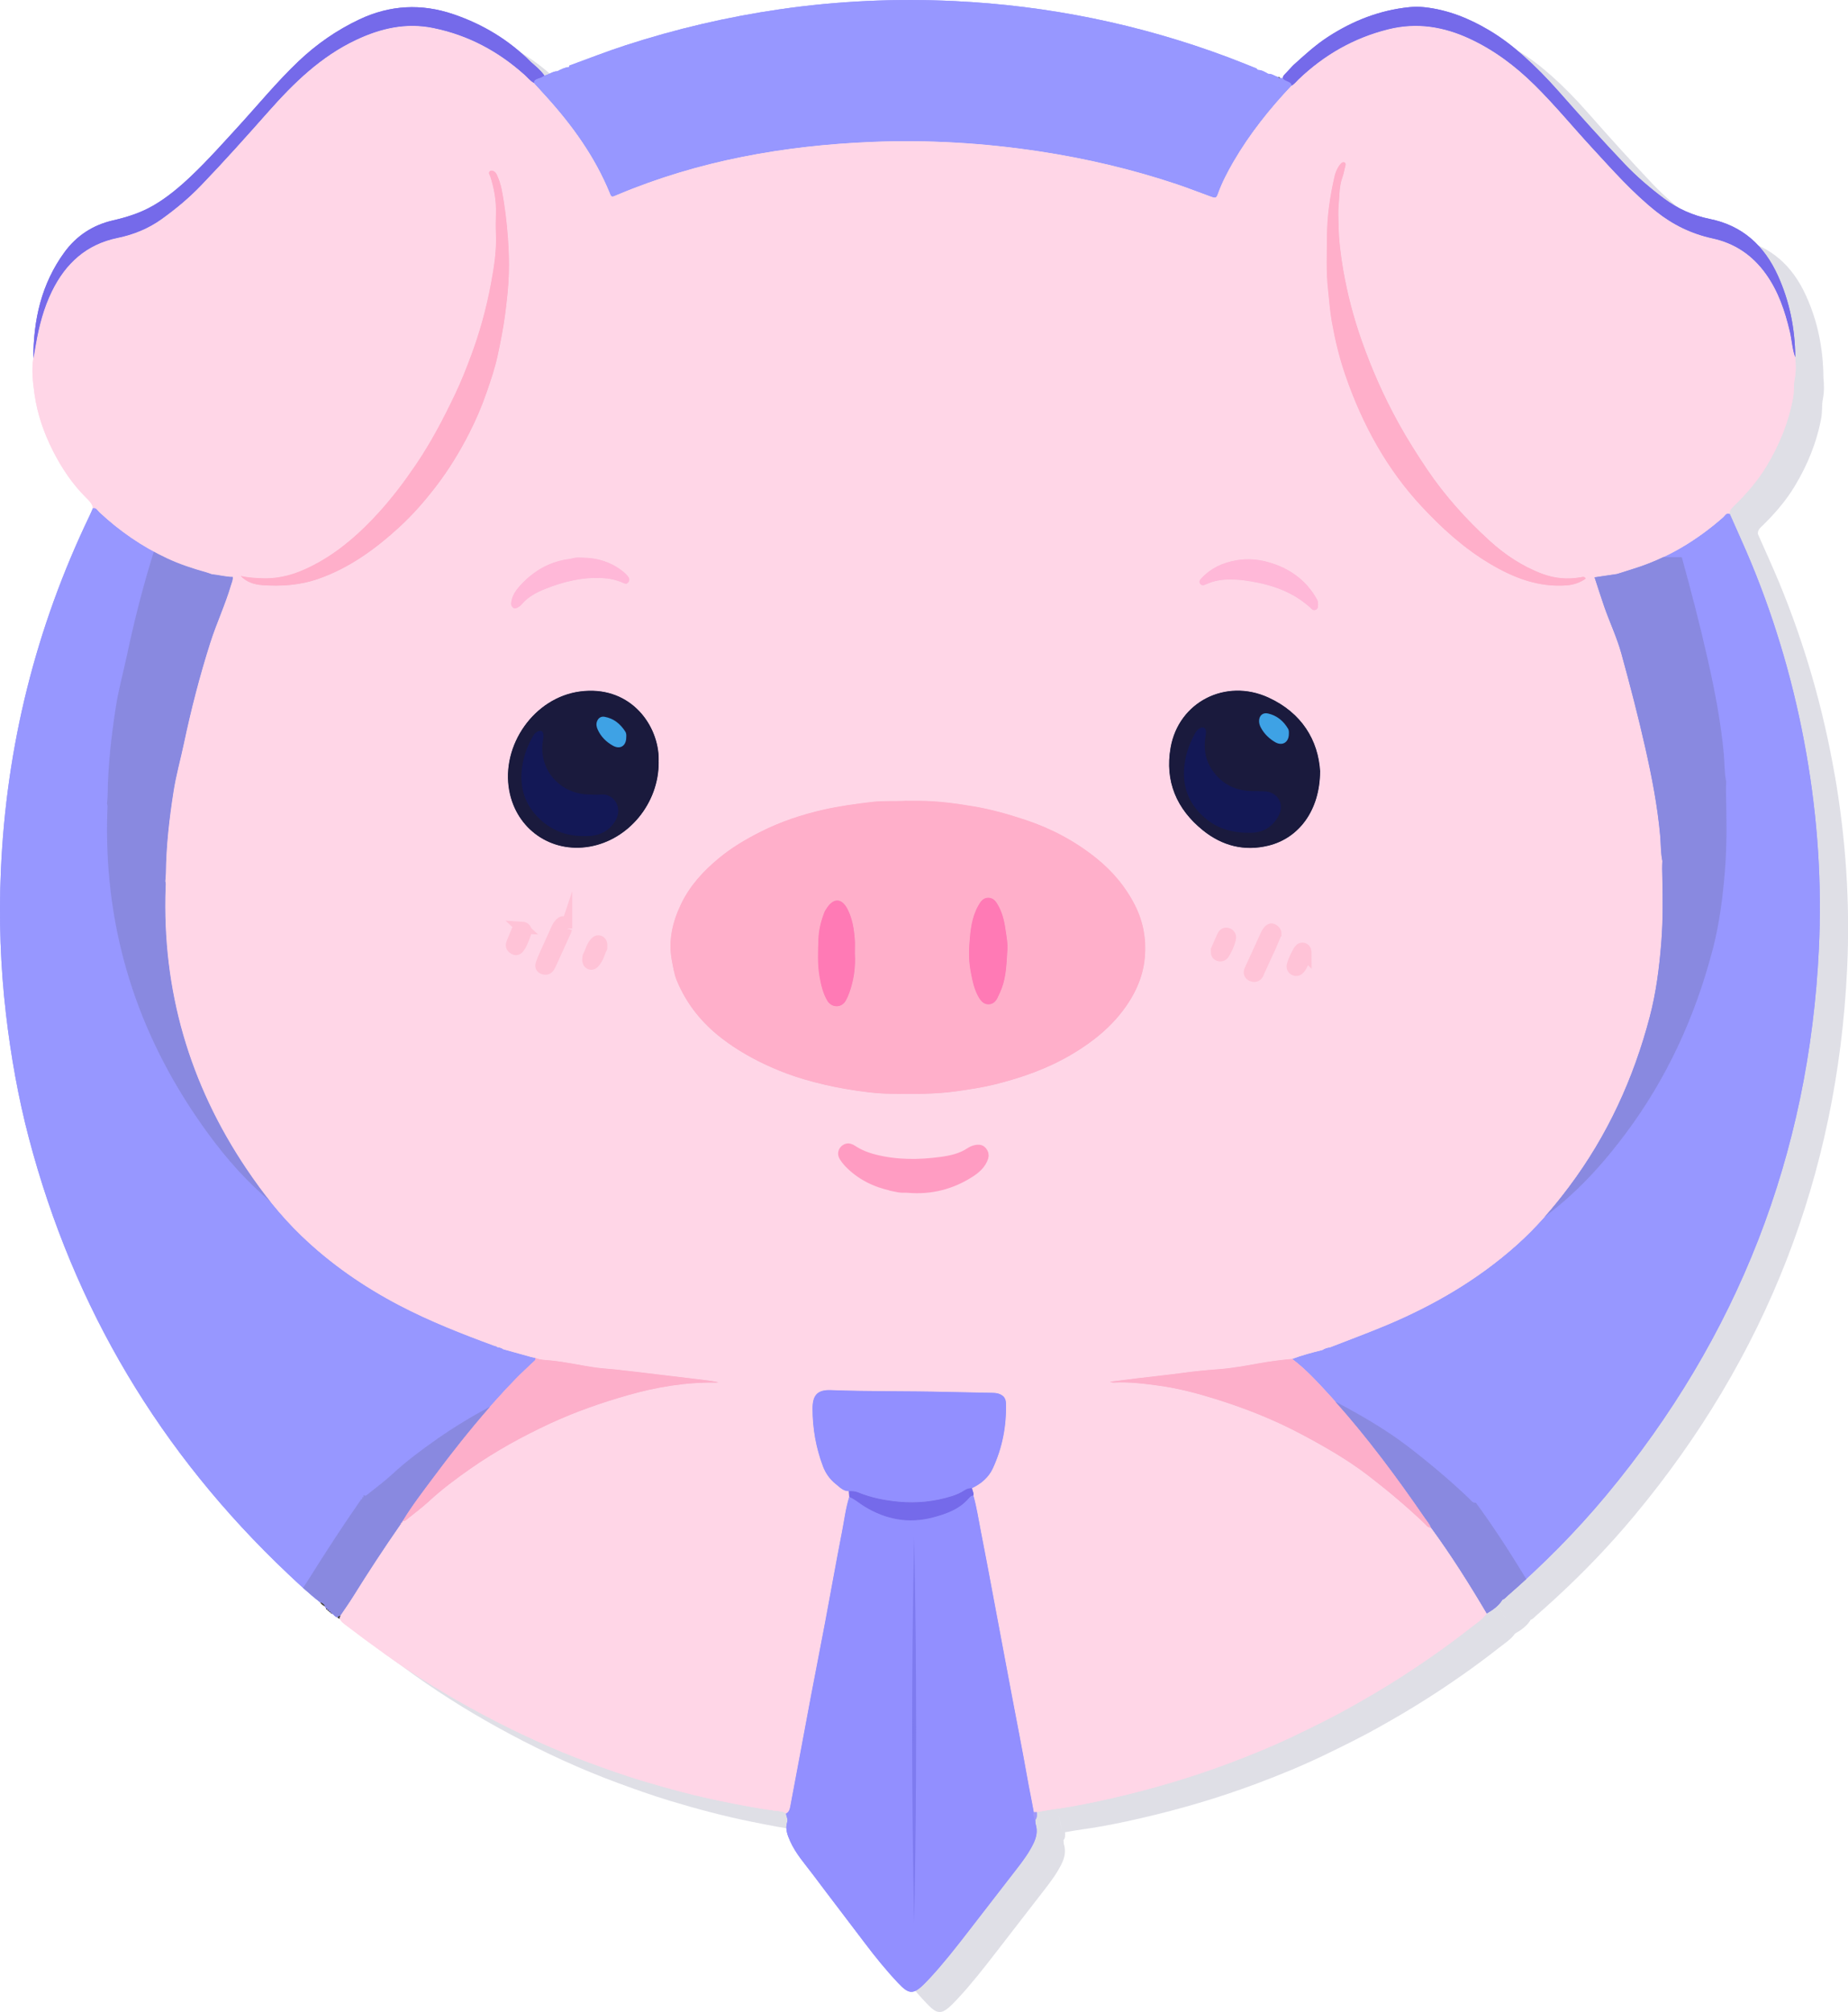 <?xml version="1.0" encoding="UTF-8"?><svg xmlns="http://www.w3.org/2000/svg" viewBox="0 0 459.42 500.21"><g id="uuid-e8312e14-6619-4591-9d90-34d76fc180d9"><g style="opacity:.15;"><path d="m456.08,192.47c-2.85-16.36-7.4-32.22-13.74-47.56-1.69-4.08-3.55-8.09-5.32-12.14-.12-.99.58-1.53,1.18-2.12,3.03-2.97,5.79-6.14,7.99-9.8,3.18-5.28,5.46-10.87,6.58-16.94.29-1.57.1-3.15.4-4.68.36-1.81.32-3.6.14-5.4-.05-7.07-1.4-13.88-4.32-20.31-3.35-7.38-8.71-12.41-16.92-14.07-4.14-.84-7.98-2.52-11.38-5.08-3.5-2.63-6.82-5.46-9.84-8.64-5.6-5.89-11.03-11.95-16.41-18.05-2.73-3.1-5.62-6.05-8.7-8.8-2.63-2.35-5.4-4.49-8.45-6.3-5.01-2.99-10.29-5.13-16.14-5.77-1.28-.14-2.54-.14-3.81-.01-7.34.75-13.98,3.36-20.14,7.35-3.18,2.06-5.94,4.6-8.72,7.12-.57.62-1.15,1.23-1.72,1.85-.36.39-.84.72-.84,1.34.08.12.17.22.27.3-.1-.08-.2-.18-.27-.3-.23-.02-.46-.04-.69-.05-.1-.16-.23-.25-.43-.24,0,0,0,0,0,0-.86-.19-1.57-.86-2.51-.8-.81-.46-1.6-.96-2.58-.97-.13-.13-.26-.26-.4-.4-2.37-.93-4.72-1.9-7.1-2.79-21.92-8.18-44.58-12.81-67.93-13.93-14.52-.69-28.99-.05-43.4,2.04-13.05,1.89-25.82,4.88-38.35,8.95-4.72,1.53-9.34,3.35-14,5.05,0,.12,0,.23-.04.35-1.07.09-1.99.57-2.92,1.05-1.21,0-2.13.89-3.28,1.08-.9-1.28-2.11-2.27-3.27-3.28-5.49-5.52-11.96-9.44-19.32-11.94-7.97-2.71-15.75-2.3-23.35,1.28-5.64,2.66-10.69,6.17-15.22,10.48-5.37,5.12-10.07,10.85-15.06,16.31-3.69,4.03-7.32,8.12-11.27,11.88-2.99,2.85-6.13,5.54-9.72,7.62-3.12,1.81-6.53,2.88-10.03,3.69-4.99,1.15-9.05,3.81-12.05,7.92-5.73,7.86-7.73,16.85-7.72,26.41-.46,2.96-.09,5.92.31,8.83.67,4.93,2.31,9.61,4.55,14.04,2.15,4.27,4.78,8.23,8.21,11.64.73.73,1.6,1.5,1.77,2.66h0c-.26.61-.51,1.23-.8,1.82-13.43,27.91-20.75,57.37-22.1,88.29-.52,11.9-.12,23.78,1.26,35.63,1.22,10.44,3.04,20.76,5.71,30.91,11.12,42.25,32.66,78.32,64.4,108.32,1.86,1.75,3.73,3.5,5.67,5.16.07.06.14.12.21.19.71.6,1.43,1.19,2.16,1.76h0c.26.41.61.72,1.07.9.12.18.23.37.35.55.21,0,.33.11.33.33,0,0,.04.03.04.03.11-.01.19,0,.25.05-.06-.05-.14-.06-.25-.05.02.21.12.31.34.29,0,0,.08.06.08.06.11,0,.18.02.23.07-.04-.05-.12-.08-.23-.07,0,.19.1.29.28.3,0-.05-.02-.08-.03-.12,0,.04.03.07.03.12,0,0,.08.06.08.06.03.16.13.22.29.18h0c.05.12.14.18.27.2,0,0,0,0,0,0,0,0-.01.07-.01.07l.02-.06c.33.32.62.7,1.13.77.06-.04.11-.09.16-.14-.05.05-.11.09-.16.14.17.15.32.33.58.31.23.66.74,1.06,1.29,1.47,3.35,2.58,6.76,5.08,10.2,7.54,7.64,5.46,15.64,10.35,23.92,14.76,8.66,4.62,17.57,8.73,26.79,12.12,4.26,1.57,8.54,3.1,12.88,4.41,6.7,2.02,13.46,3.83,20.33,5.21,4.31.87,8.62,1.71,12.99,2.28.85.11,1.82.06,2.56.68.06.71.53,1.37.29,2.13-.54,1.69.04,3.2.72,4.72,1.4,3.15,3.7,5.68,5.73,8.4,4.2,5.63,8.51,11.19,12.74,16.81,2.63,3.49,5.37,6.89,8.37,10.06,2.65,2.8,3.71,3.05,6.58.17.43-.43.85-.87,1.26-1.31,3.38-3.64,6.44-7.55,9.48-11.48,4.08-5.28,8.16-10.55,12.24-15.82,1.52-1.97,3-3.97,4.09-6.22.73-1.52,1.07-3.09.57-4.76-.1-.34-.08-.72-.12-1.08.5-.59.4-1.29.38-1.98,1.42-.24,2.84-.52,4.27-.71,4.96-.67,9.85-1.68,14.72-2.81,9.66-2.23,19.16-5.02,28.45-8.49,5.89-2.2,11.71-4.59,17.37-7.33,4.25-2.06,8.49-4.14,12.63-6.44,4.12-2.3,8.2-4.67,12.18-7.2,6.28-3.99,12.37-8.24,18.22-12.84,1.41-1.11,2.96-2.07,4.03-3.56,0,0,0,0,0,0,1.53-.89,2.97-1.88,3.9-3.44.56-.15.89-.62,1.29-.97,1.56-1.36,3.1-2.75,4.62-4.14,0,0,0,0,0,0h0c7.07-6.48,13.71-13.38,19.85-20.76,32.79-39.41,50.46-84.74,52.9-135.94.78-16.22-.31-32.37-3.1-48.4Zm-326.23,147.09c.09.03.19.06.29.08-.1-.02-.19-.05-.29-.08-2.01-.74-4.01-1.48-6-2.25,1.99.77,3.99,1.52,6,2.25Zm1.44.48c-.2-.06-.41-.1-.63-.12h0c.22.02.42.06.63.12Zm-10.42-3.91c-1.98-.79-3.95-1.61-5.91-2.47,1.95.86,3.92,1.68,5.91,2.47Zm19.17,6.43h0c-.17-.03-.35-.06-.53-.09.18.03.35.06.53.09.22.1.45.16.68.23-.23-.07-.46-.13-.68-.23Zm-75.16-194.16c.03.4-.04.75-.13,1.08.09-.33.16-.68.13-1.08Zm-2.85-.32c.12.02.24.04.35.06-.12-.02-.24-.04-.35-.06Zm.73,7.27c-.28.76-.57,1.51-.86,2.27.29-.75.58-1.51.86-2.27Zm-14.6,70.34c0-.27.04-.54.05-.81,0,.27-.04.54-.05.81-.06,1.59-.08,3.18-.08,4.75,0-1.58.02-3.16.08-4.75Zm.13-6.16c-.03.85-.05,1.7-.06,2.55,0,.66-.09,1.33-.14,1.99h0c.05-.66.13-1.33.14-1.99.01-.85.03-1.7.06-2.55.06-1.7.16-3.39.3-5.08-.14,1.69-.24,3.39-.3,5.08Zm1.83-17.72c.62-4.02,1.73-7.93,2.57-11.9.56-2.65,1.17-5.28,1.8-7.91-.63,2.63-1.24,5.26-1.8,7.91-.84,3.97-1.94,7.89-2.57,11.9Zm285.6,138.83s0,0,0,0c-.42.1-.84.21-1.26.32.42-.11.84-.21,1.26-.32Zm3.35-.09c-.38-.36-.82-.62-1.45-.58h0s0,0,0,0c.62-.04,1.07.22,1.45.58Zm6.58-3.67c-1.3.51-2.6,1.01-3.91,1.51,1.3-.5,2.61-1,3.91-1.51Zm-17.56-310.58h0s0,0,0,0Zm-5.61,6.34c.83-1,1.67-1.99,2.53-2.96-.86.98-1.71,1.96-2.53,2.96Zm5.76,310.22h0c.82.62,1.62,1.28,2.39,1.96-.77-.68-1.56-1.34-2.39-1.96Zm75.42-52.64c-1.01,1.68-2.06,3.34-3.16,4.98,1.1-1.64,2.15-3.3,3.16-4.98Zm2.68-132.94c.36.96.74,1.92,1.12,2.88-.38-.96-.76-1.91-1.12-2.88Zm3.72,10.15c-.28-1-.59-1.98-.94-2.95.34.97.66,1.95.94,2.95Zm10.2,51.62c-.12-.6-.2-1.2-.26-1.8.06.6.13,1.21.26,1.8h0Zm-.55-6.33c.05.55.08,1.11.11,1.66-.03-.56-.06-1.11-.11-1.66Zm-3.36,47.89c-.81,2.85-1.71,5.67-2.71,8.43.99-2.77,1.89-5.58,2.71-8.43Zm-4.7-87.3c1.05,3.92,2.05,7.85,3.01,11.8-.95-3.95-1.96-7.88-3.01-11.8Zm4.39,17.73c.4,1.79.79,3.59,1.16,5.38.37,1.8.71,3.6,1.03,5.4-.32-1.8-.66-3.6-1.03-5.4-.37-1.8-.76-3.59-1.16-5.38Zm4.21,32.3c-.02-.77-.03-1.53-.05-2.3,0-.33,0-.66.01-1-.01.33-.02.66-.01,1,.02.77.03,1.53.05,2.3.05,2.3.08,4.6.07,6.89,0-2.3-.03-4.59-.07-6.89Zm-14.45-67.51c-.83-2.39-1.59-4.8-2.41-7.31.82,2.51,1.58,4.92,2.41,7.31Zm2.08,126.68c.87-1.75,1.7-3.51,2.49-5.3.79-1.79,1.53-3.59,2.24-5.42-.7,1.83-1.45,3.63-2.24,5.42-.79,1.79-1.62,3.55-2.49,5.3ZM326.37,24.88s-.1-.05-.15-.09c.05.04.1.06.15.09Zm-4.56,8.6c-1.74,2.15-3.41,4.37-4.97,6.67,1.56-2.3,3.22-4.51,4.97-6.67Zm-9.22,13.62c-.51.94-.98,1.89-1.44,2.85.45-.96.93-1.92,1.44-2.85Zm-4.58,6.76c1.04.37,1.31.4,1.61-.25-.3.65-.58.63-1.61.25-.7-.25-1.39-.51-2.09-.77.7.26,1.39.52,2.09.77Zm-47.66-11.96c1.74.22,3.48.47,5.22.74,11.59,1.77,22.96,4.44,34.08,8.17.7.24,1.4.48,2.1.73-.7-.25-1.4-.5-2.1-.73-11.12-3.73-22.49-6.4-34.08-8.17-1.74-.27-3.48-.51-5.22-.74-5.22-.67-10.45-1.17-15.69-1.47,5.24.3,10.47.79,15.69,1.47Zm-20.93-1.7c-1.75-.06-3.5-.09-5.25-.11,1.75.01,3.5.05,5.25.11Zm-5.27-.11c-3.45-.03-6.89.03-10.35.17,3.45-.14,6.9-.2,10.35-.17Zm-39.28,3.26c-2.43.44-4.86.92-7.27,1.46,2.41-.54,4.83-1.02,7.27-1.46Zm-18.96,4.52c-2.58.78-5.14,1.62-7.7,2.54,2.55-.91,5.12-1.76,7.7-2.54Zm-20.4-1.43c-1.15-2.12-2.4-4.16-3.74-6.15,1.34,1.99,2.59,4.04,3.74,6.15Zm-67.68,357.73c-.09-.08-.17-.17-.25-.26.08.09.17.18.25.26h0Zm4.71,1.12c.73-1.06,1.46-2.13,2.14-3.22-.68,1.09-1.41,2.16-2.14,3.22Zm7.95-12.32c1.3-1.98,2.62-3.94,3.95-5.9-1.33,1.96-2.65,3.92-3.95,5.9Zm6.63-9.9s0-.03.02-.03c1.52-2.51,3.23-4.89,4.98-7.25-1.74,2.36-3.45,4.74-4.98,7.25-.01,0,0,.02-.02.03Zm141.88-6.31s0,0,0,0c.62,2.18,1.02,4.41,1.43,6.63-.41-2.23-.81-4.45-1.43-6.63Zm15.01,78.76c-.25-1.43-.53-2.85-.8-4.27.28,1.42.56,2.84.8,4.27h0Zm97.56-71.33c.05.05.1.11.16.16-.05-.05-.11-.11-.16-.16Zm10.5,14.46c1.16,1.86,2.31,3.73,3.43,5.61-1.13-1.88-2.27-3.75-3.43-5.61Zm-5.65-8.69s.04.05.05.08c-.02-.03-.04-.05-.05-.08Z" style="fill:#262659; stroke-width:0px;"/><path d="m88.06,404.84c-.02.24.11.34.33.33,0-.22-.12-.32-.33-.33Z" style="fill:#262659; stroke-width:0px;"/></g></g><g id="uuid-c00dbd01-fcf3-4e4c-9df4-918151270b23"><path d="m449.08,187.47c-2.85-16.36-7.4-32.22-13.74-47.56-1.69-4.08-3.55-8.09-5.32-12.14-.87-.39-1.17.43-1.61.82-6.53,5.73-13.8,10.16-22.13,12.75-1.44.45-2.87.91-4.3,1.36-1.79.26-3.57.53-5.56.82.82,2.51,1.58,4.92,2.41,7.31,1.35,3.89,3.14,7.62,4.24,11.6,2.16,7.83,4.2,15.68,5.99,23.61,1.61,7.17,3.01,14.35,3.67,21.68.19,2.11.12,4.25.55,6.33-.02.66-.07,1.33-.05,1.99.13,6.13.27,12.25-.23,18.38-.5,6.18-1.27,12.31-2.85,18.32-4.02,15.37-10.52,29.56-20.07,42.31-3.94,5.26-8.21,10.22-13.13,14.59-9.58,8.52-20.49,14.88-32.27,19.82-4.63,1.94-9.35,3.68-14.03,5.51.62-.04,1.07.22,1.45.58-.38-.36-.82-.62-1.45-.58-.69.08-1.32.29-1.9.67-2.53.62-5.05,1.28-7.49,2.21,3.3,2.49,6.09,5.51,8.87,8.54,8.86,9.66,16.66,20.15,24.07,30.93.54.79,1.21,1.51,1.55,2.43,5.02,6.86,9.54,14.04,13.86,21.35,1.53-.89,2.97-1.88,3.9-3.44.56-.15.89-.62,1.29-.97,8.81-7.66,17.01-15.93,24.48-24.9,32.79-39.41,50.46-84.74,52.9-135.94.78-16.22-.31-32.37-3.1-48.4Z" style="fill:#9797ff; stroke-width:0px;"/><path d="m132,337.36c-2.3-.64-4.59-1.28-6.89-1.92-.42-.33-.92-.46-1.45-.51-.21-.26-.53-.26-.81-.36-8.03-2.95-15.97-6.07-23.57-10.04-8.93-4.67-17.13-10.35-24.38-17.33-5.18-4.98-9.59-10.61-13.6-16.57-14.23-21.15-21.01-44.43-20.13-69.93.02-.54.13-1.09-.07-1.62.05-.66.13-1.33.14-1.99.08-6.81.85-13.55,1.9-20.27.62-4.02,1.73-7.93,2.57-11.9,1.79-8.48,3.95-16.88,6.58-25.13,1.54-4.84,3.73-9.47,5.16-14.36.18-.62.49-1.21.43-2.02-1.83-.03-3.52-.51-5.26-.68-.45-.16-.9-.34-1.36-.47-3.32-.92-6.59-2-9.71-3.46-6.24-2.91-11.83-6.78-16.86-11.48-.44-.42-.73-1.19-1.58-1.01-.26.61-.51,1.23-.8,1.82C8.89,156.05,1.57,185.51.22,216.43c-.52,11.9-.12,23.78,1.26,35.63,1.22,10.44,3.04,20.76,5.71,30.91,11.12,42.25,32.66,78.32,64.4,108.32,2.6,2.46,5.22,4.9,8.04,7.11.56.02.84.45,1.18.79,0,0-.11.11-.11.11.12.18.23.37.35.55.21,0,.33.11.33.33,0,0,.04.03.04.03.22-.03.33.06.34.29,0,0,.08.06.08.06.22-.02.29.11.28.3,0,0,.08.06.08.06.16-.05.28-.02.29.18.05.12.14.18.27.2,0,0,0,0,0,0,.33.32.62.71,1.13.78.22-.18.41-.41.73-.42,1.02-1.52,2.09-3.02,3.06-4.57,3.8-6.11,7.74-12.13,11.85-18.04-.01-.21.07-.36.26-.47,0,0,.03-.04.03-.04.07-.1.15-.2.22-.3,0-.08.04-.14.1-.18,2.23-3.68,4.85-7.08,7.41-10.52,6.42-8.65,13.18-17.04,20.69-24.78,1.39-1.43,2.88-2.77,4.32-4.15.29-.28.74-.5.5-1.03-.35-.07-.71-.11-1.05-.21Z" style="fill:#9797ff; stroke-width:0px;"/><path d="m320.4,20.38c-.51-.28-1.14-.38-1.48-.93-.23-.02-.46-.04-.69-.05-.2.03-.33-.07-.43-.24-.86-.19-1.57-.86-2.51-.8-.81-.46-1.6-.96-2.58-.97-.13-.13-.26-.26-.4-.4-2.37-.93-4.72-1.9-7.1-2.79C283.3,6.01,260.64,1.39,237.28.27c-14.52-.69-28.99-.05-43.4,2.04-13.05,1.89-25.82,4.88-38.35,8.95-4.72,1.53-9.34,3.35-14,5.05,0,.12,0,.23-.04.35-1.07.09-1.99.57-2.92,1.05-1.21,0-2.13.89-3.28,1.08-.42.46-1.01.57-1.55.78-.49.19-1.03.37-1.02,1.06,1.02,1.12,2.04,2.24,3.06,3.36,6.52,7.19,12.13,14.99,15.83,24.04.05.11.09.22.13.34.2.51.54.59,1.01.36.27-.13.56-.23.84-.35,20.16-8.47,41.32-12.2,63.05-13.11,14.04-.58,28.01.25,41.91,2.37,11.59,1.77,22.96,4.44,34.08,8.17,2.81.94,5.57,2.05,8.37,3.05,1.29.46,1.4.4,1.84-.82,1-2.75,2.35-5.32,3.81-7.85,4.02-6.91,8.97-13.11,14.44-18.9.02-.5-.32-.71-.7-.92Z" style="fill:#9797ff; stroke-width:0px;"/><path d="m61.31,290.62c-14.23-21.15-21.01-44.43-20.13-69.93.02-.54.13-1.09-.07-1.62.05-.66.13-1.33.14-1.99.08-6.81.85-13.55,1.9-20.27.62-4.02,1.73-7.93,2.57-11.9,1.79-8.48,3.95-16.88,6.58-25.13,1.54-4.84,3.73-9.47,5.16-14.36.18-.62.49-1.21.43-2.02-1.83-.03-3.52-.51-5.26-.68-.45-.16-.9-.34-1.36-.47-3.32-.92-6.59-2-9.71-3.46-1.13-.52-2.22-1.09-3.31-1.68-2.64,8.46-4.84,17.04-6.67,25.71-.91,4.3-2.1,8.53-2.77,12.87-1.13,7.26-1.96,14.56-2.05,21.92,0,.72-.1,1.43-.15,2.15.21.58.1,1.17.08,1.76-.95,27.58,6.38,52.76,21.77,75.63,4.34,6.45,9.11,12.54,14.71,17.92,1.38,1.33,2.8,2.59,4.24,3.83-2.15-2.67-4.16-5.45-6.08-8.3Z" style="fill:#8989e0; stroke-width:0px;"/><path d="m369.61,401.13c-1.07,1.49-2.62,2.46-4.03,3.56-5.85,4.59-11.94,8.85-18.22,12.84-3.98,2.53-8.06,4.9-12.18,7.2-4.13,2.3-8.37,4.38-12.63,6.44-5.66,2.74-11.48,5.13-17.37,7.33-9.29,3.47-18.79,6.26-28.45,8.49-4.87,1.12-9.76,2.13-14.72,2.81-1.43.19-2.85.47-4.27.71-.25,0-.49.02-.74.03-.5-2.85-1.11-5.68-1.61-8.54-1.23-7.01-2.62-13.99-3.94-20.99-1.47-7.83-2.93-15.66-4.41-23.48-1.06-5.63-2.09-11.27-3.21-16.89-.59-2.96-1.02-5.95-1.85-8.86.17-.65-.26-1.19-.33-1.8,2.24-1.09,4.11-2.63,5.17-4.91,2.38-5.14,3.43-10.57,3.26-16.24-.03-1.11-.52-1.8-1.53-2.23-.58-.25-1.16-.29-1.77-.31-3.94-.11-7.88-.14-11.81-.24-9.46-.24-18.92-.07-28.38-.44-3.25-.13-4.59,1.14-4.59,4.56,0,4.96.85,9.76,2.59,14.39.65,1.73,1.72,3.23,3.16,4.38.97.77,1.86,1.8,3.28,1.79.03.47.07.95.1,1.42-.9,2.83-1.24,5.79-1.81,8.69-1.47,7.47-2.78,14.97-4.19,22.45-1.15,6.12-2.36,12.22-3.52,18.34-.87,4.57-1.71,9.15-2.56,13.72-.84,4.51-1.7,9.03-2.54,13.54-.15.8-.28,1.56-1.08,1.98-.74-.62-1.72-.57-2.56-.68-4.37-.57-8.68-1.41-12.99-2.28-6.87-1.38-13.63-3.2-20.33-5.21-4.34-1.31-8.62-2.84-12.88-4.41-9.22-3.39-18.13-7.5-26.79-12.12-8.28-4.41-16.28-9.3-23.92-14.76-3.44-2.46-6.84-4.97-10.2-7.54-.54-.42-1.06-.81-1.29-1.47-.21-.3.17-.48.14-.74,1.02-1.52,2.09-3.02,3.06-4.57,3.8-6.11,7.74-12.13,11.85-18.04.24-.07.34-.22.26-.47l.03-.04c.27.04.36-.04.22-.3,0-.08.04-.14.1-.18.23.15.45.15.66-.02,1.97-1.6,4.03-3.09,5.89-4.81,3.2-2.97,6.69-5.57,10.25-8.05,6.25-4.38,12.92-8.05,19.86-11.27,6.22-2.89,12.66-5.13,19.24-7.01,7.16-2.05,14.47-3.27,21.95-3.15.22,0,.44-.05.66-.08-1.77-.38-3.55-.57-5.33-.78-2.63-.31-5.26-.63-7.89-.95-1.55-.19-3.11-.38-4.66-.56-2.57-.3-5.14-.61-7.71-.89-1.56-.17-3.13-.24-4.68-.45-3.88-.52-7.69-1.44-11.59-1.81-1.23-.12-2.54-.12-3.72-.65-.35-.07-.71-.11-1.05-.21-2.3-.64-4.59-1.28-6.89-1.92-.42-.33-.92-.46-1.45-.51-.21-.26-.53-.26-.81-.36-8.03-2.95-15.97-6.07-23.57-10.04-8.93-4.67-17.13-10.35-24.38-17.33-5.18-4.98-9.59-10.61-13.6-16.57-14.23-21.15-21.01-44.43-20.13-69.93.02-.54.13-1.09-.07-1.62.05-.66.13-1.33.14-1.99.08-6.81.85-13.55,1.9-20.27.62-4.02,1.73-7.93,2.57-11.9,1.79-8.48,3.95-16.88,6.58-25.13,1.54-4.84,3.73-9.47,5.16-14.36.18-.62.49-1.21.43-2.02-1.83-.03-3.52-.51-5.26-.68-.45-.16-.9-.34-1.36-.47-3.32-.92-6.59-2-9.71-3.46-6.24-2.91-11.83-6.78-16.86-11.48-.44-.42-.73-1.19-1.58-1-.17-1.16-1.04-1.93-1.77-2.66-3.42-3.41-6.05-7.37-8.21-11.64-2.23-4.43-3.87-9.11-4.55-14.04-.4-2.91-.77-5.87-.31-8.83.21-1.19.41-2.38.62-3.57.8-4.56,1.95-9.01,4-13.18,3.4-6.91,8.54-11.65,16.31-13.24,3.95-.81,7.68-2.33,10.97-4.69,3.45-2.48,6.73-5.19,9.68-8.26,5.81-6.04,11.38-12.29,16.93-18.55,6.27-7.08,12.99-13.61,21.69-17.72,6.12-2.89,12.42-4.35,19.22-2.97,8.67,1.76,16.15,5.77,22.7,11.64.76.68,1.4,1.51,2.31,2.03,1.02,1.12,2.04,2.24,3.06,3.36,6.52,7.19,12.13,14.99,15.83,24.04.05.11.09.22.13.34.2.51.54.59,1.01.36.27-.13.56-.23.84-.35,20.16-8.47,41.32-12.2,63.05-13.11,14.04-.58,28.01.25,41.91,2.37,11.59,1.77,22.96,4.44,34.08,8.17,2.81.94,5.57,2.05,8.37,3.05,1.29.46,1.4.4,1.84-.82,1-2.75,2.35-5.32,3.81-7.85,4.02-6.91,8.97-13.11,14.44-18.9.7-.39,1.17-1.04,1.74-1.58,6.36-6.07,13.71-10.3,22.28-12.44,7.11-1.78,13.83-.67,20.34,2.37,6.05,2.83,11.31,6.78,16.06,11.47,5.01,4.95,9.48,10.4,14.25,15.57,5.1,5.53,10.06,11.17,15.99,15.89,4.17,3.32,8.78,5.55,13.97,6.68,5.58,1.21,9.98,4.2,13.3,8.84,3.1,4.33,4.74,9.24,5.95,14.34.5,2.12.6,4.32,1.33,6.39.18,1.81.22,3.59-.14,5.4-.3,1.53-.11,3.11-.4,4.68-1.12,6.08-3.41,11.67-6.58,16.94-2.2,3.66-4.96,6.83-7.99,9.8-.6.59-1.3,1.13-1.18,2.12-.87-.39-1.17.43-1.61.82-6.53,5.73-13.8,10.16-22.13,12.75-1.44.45-2.87.91-4.3,1.36-1.79.26-3.57.53-5.56.82.82,2.51,1.58,4.92,2.41,7.31,1.35,3.89,3.14,7.62,4.24,11.6,2.16,7.83,4.2,15.68,5.99,23.61,1.61,7.17,3.01,14.35,3.67,21.68.19,2.11.12,4.25.55,6.33-.02.66-.07,1.33-.05,1.99.13,6.13.27,12.25-.23,18.38-.5,6.18-1.27,12.31-2.85,18.32-4.02,15.37-10.52,29.56-20.07,42.31-3.94,5.26-8.21,10.22-13.13,14.59-9.58,8.52-20.49,14.88-32.27,19.82-4.63,1.94-9.35,3.68-14.03,5.51-.69.08-1.32.29-1.9.67-2.53.62-5.05,1.28-7.49,2.21-2.7.24-5.39.58-8.06,1.06-3.44.61-6.88,1.26-10.36,1.51-2.89.21-5.78.49-8.63.88-3.76.51-7.53.89-11.3,1.35-2.32.28-4.63.58-6.95.87.34.16.69.22,1.03.21,3.82-.19,7.61.29,11.37.81,4.72.65,9.34,1.89,13.89,3.31,7.41,2.31,14.6,5.16,21.47,8.83,5.72,3.05,11.32,6.26,16.48,10.22,4.89,3.76,9.6,7.72,14.06,11.98.43.41.76.98,1.49.89,5.02,6.86,9.54,14.04,13.86,21.35Zm-144.22-202.02c-2.9.17-5.79-.06-8.71.3-4.01.49-8.01,1.01-11.95,1.91-5.39,1.23-10.59,2.95-15.54,5.44-3.74,1.88-7.32,3.98-10.56,6.68-3.87,3.22-7.2,6.85-9.36,11.41-2.11,4.45-3.21,9.11-2.24,14.06.32,1.66.57,3.34,1.22,4.92,2.4,5.78,6.17,10.49,11.12,14.31,3.82,2.94,7.98,5.29,12.36,7.23,2.7,1.19,5.49,2.22,8.34,3.05,3.31.96,6.66,1.75,10.04,2.32,3.74.64,7.52,1.17,11.32,1.22,5.5.07,11,.15,16.49-.64,3.17-.46,6.34-.93,9.42-1.69,6.59-1.64,12.97-3.87,18.88-7.34,6.09-3.58,11.39-7.96,15.03-14.12,1.88-3.17,3.08-6.6,3.37-10.26.36-4.48-.42-8.79-2.47-12.84-2.37-4.67-5.66-8.54-9.74-11.8-5.26-4.2-11.11-7.3-17.49-9.41-4.24-1.41-8.53-2.64-12.96-3.37-4.41-.73-8.82-1.34-13.3-1.36-1.09,0-2.19,0-3.28,0Zm102.79-7.28c-.46-7.76-4.54-14.61-12.87-18.41-10.63-4.86-22.3,1.12-24.3,12.46-1.47,8.36,1.49,15.31,8.06,20.59,4.74,3.81,10.21,5.25,16.22,3.79,7.65-1.85,12.82-8.8,12.88-18.43Zm-164.43-2.34c0-.48.02-.97,0-1.45-.44-8.56-7.61-17.7-19.55-16.12-11.39,1.51-19.68,13.37-17.59,24.67,1.77,9.57,10.39,15.57,19.96,13.91,9.77-1.7,17.25-10.83,17.19-21.01Zm-103.93-46.29c1.43,1.53,3.36,2.16,5.29,2.3,4.79.36,9.54.04,14.14-1.59,7.68-2.72,14.11-7.39,20.04-12.83,3.4-3.11,6.41-6.59,9.21-10.25,3.1-4.05,5.74-8.39,8.07-12.92,1.71-3.33,3.2-6.79,4.42-10.33,1.04-3.03,2.07-6.05,2.75-9.2.72-3.36,1.39-6.72,1.84-10.14.44-3.35.82-6.71.93-10.08.1-2.95,0-5.91-.22-8.88-.3-4.11-.77-8.16-1.57-12.19-.26-1.31-.69-2.57-1.26-3.77-.34-.71-1.24-1.08-1.65-.75-.52.43-.05.92.08,1.32.98,3.02,1.51,6.09,1.41,9.27-.06,1.7-.07,3.4,0,5.1.17,4.14-.48,8.21-1.23,12.24-1.15,6.18-2.82,12.24-5.03,18.14-1.17,3.11-2.4,6.22-3.82,9.22-2.92,6.13-6.05,12.13-9.88,17.77-2.83,4.16-5.84,8.16-9.22,11.87-4.34,4.76-9.11,9.06-14.76,12.25-4.26,2.41-8.72,4.15-13.75,4.05-1.94-.04-3.84-.16-5.79-.58Zm334.43.63c-.42-.62-.84-.39-1.23-.32-3.29.58-6.5.31-9.63-.87-4.94-1.87-9.27-4.75-13.13-8.28-5.78-5.28-11-11.09-15.4-17.59-2.54-3.76-4.96-7.59-7.16-11.58-3.67-6.65-6.72-13.56-9.23-20.72-1.96-5.6-3.47-11.33-4.48-17.16-.65-3.74-1.13-7.52-1.2-11.33-.03-1.7-.14-3.41.03-5.1.23-2.27.11-4.59.93-6.79.33-.9.47-1.87.72-2.81.08-.3.17-.63-.11-.83-.35-.25-.71-.09-.97.18-.25.26-.46.56-.65.86-.49.78-.79,1.65-.99,2.53-1.11,4.84-1.81,9.74-1.84,14.7-.02,4.42-.24,8.83.26,13.26.3,2.63.46,5.31.92,7.9.79,4.45,1.83,8.86,3.3,13.16,2.14,6.27,4.79,12.3,8.11,18.03,3.04,5.26,6.6,10.15,10.71,14.6,5.15,5.58,10.74,10.66,17.32,14.56,5.84,3.46,11.98,5.83,18.92,5.31,1.73-.13,3.37-.64,4.82-1.72Zm-249.48-5.18c-.55,0-1.1-.04-1.64.01-.54.06-1.06.25-1.59.32-4.97.64-9.01,3.02-12.3,6.69-1.07,1.2-2,2.55-2.16,4.28-.05.51.12.79.43,1.1.39.38.76.21,1.16.02.45-.21.8-.55,1.12-.91,1.55-1.79,3.63-2.87,5.74-3.72,4.5-1.81,9.17-2.96,14.11-2.72,1.83.09,3.58.44,5.24,1.19.49.22.92.38,1.29-.08.39-.48.37-1.03-.02-1.5-.34-.42-.73-.82-1.15-1.16-2.98-2.41-6.43-3.49-10.23-3.52Zm161.2,5.46c2.29-.04,4.44.32,6.56.74,4.87.97,9.35,2.79,13.11,6.15.44.39.83.99,1.54.58.65-.38.47-1.05.48-1.64,0-.45-.2-.83-.41-1.19-2.69-4.65-6.79-7.52-11.85-8.95-2.59-.74-5.26-.98-8.04-.49-3.42.6-6.32,1.94-8.68,4.46-.4.43-.72.87-.27,1.43.37.46.84.35,1.32.13,2.01-.94,4.14-1.29,6.23-1.22Z" style="fill:#ffd6e7; stroke-width:0px;"/><path d="m195.43,450.87c.8-.42.93-1.18,1.08-1.98.83-4.52,1.69-9.03,2.54-13.54.86-4.57,1.69-9.15,2.56-13.72,1.16-6.12,2.37-12.22,3.52-18.34,1.41-7.48,2.73-14.98,4.19-22.45.57-2.9.91-5.86,1.81-8.69,1.41.57,2.53,1.61,3.81,2.39,5.33,3.24,10.97,4.3,17.01,2.7,3.35-.89,6.61-2.05,8.96-4.83.28-.33.61-.59,1.07-.63.83,2.91,1.27,5.9,1.85,8.86,1.12,5.62,2.15,11.26,3.21,16.89,1.47,7.83,2.93,15.66,4.41,23.48,1.32,7,2.7,13.98,3.94,20.99.5,2.85,1.12,5.68,1.61,8.54-.01.67-.04,1.35.36,1.95.04.36.02.74.12,1.08.51,1.68.17,3.24-.57,4.76-1.09,2.25-2.56,4.25-4.09,6.22-4.08,5.27-8.16,10.54-12.24,15.82-3.04,3.93-6.1,7.84-9.48,11.48-.41.44-.83.88-1.26,1.31-2.87,2.87-3.93,2.63-6.58-.17-2.99-3.17-5.74-6.57-8.37-10.06-4.23-5.62-8.53-11.18-12.74-16.81-2.03-2.71-4.33-5.24-5.73-8.4-.68-1.53-1.25-3.03-.72-4.72.24-.76-.23-1.41-.29-2.13Z" style="fill:#928fff; stroke-width:0px;"/><path d="m446.3,88.83c-.74-2.07-.83-4.27-1.33-6.39-1.21-5.11-2.85-10.01-5.95-14.34-3.32-4.65-7.72-7.63-13.3-8.84-5.19-1.13-9.8-3.36-13.97-6.68-5.92-4.71-10.89-10.36-15.99-15.89-4.77-5.17-9.23-10.62-14.25-15.57-4.75-4.69-10-8.64-16.06-11.47-6.5-3.04-13.22-4.15-20.34-2.37-8.57,2.14-15.93,6.37-22.28,12.44-.56.54-1.03,1.19-1.74,1.58.02-.5-.32-.71-.7-.92-.51-.28-1.14-.38-1.48-.93,0-.62.48-.94.84-1.34.57-.62,1.15-1.23,1.72-1.85,2.79-2.52,5.55-5.07,8.72-7.12,6.16-3.99,12.8-6.6,20.14-7.35,1.27-.13,2.54-.12,3.81.01,5.84.64,11.12,2.78,16.14,5.77,3.04,1.81,5.82,3.95,8.45,6.3,3.08,2.75,5.96,5.7,8.7,8.8,5.38,6.1,10.81,12.15,16.41,18.05,3.02,3.18,6.34,6.01,9.84,8.64,3.4,2.55,7.24,4.24,11.38,5.08,8.21,1.66,13.57,6.69,16.92,14.07,2.92,6.43,4.28,13.25,4.32,20.31Z" style="fill:#756aea; stroke-width:0px;"/><path d="m132.73,20.62c-.91-.52-1.55-1.35-2.31-2.03-6.55-5.87-14.03-9.88-22.7-11.64-6.8-1.38-13.1.07-19.22,2.97-8.71,4.11-15.42,10.64-21.69,17.72-5.55,6.27-11.13,12.52-16.93,18.55-2.96,3.07-6.23,5.78-9.68,8.26-3.29,2.37-7.02,3.88-10.97,4.69-7.77,1.59-12.91,6.33-16.31,13.24-2.05,4.17-3.2,8.63-4,13.18-.21,1.19-.41,2.38-.62,3.57-.01-9.56,1.98-18.55,7.72-26.41,3-4.11,7.06-6.77,12.05-7.92,3.5-.8,6.91-1.88,10.03-3.69,3.59-2.08,6.74-4.77,9.72-7.62,3.95-3.77,7.58-7.86,11.27-11.88,5-5.46,9.69-11.19,15.06-16.31,4.53-4.31,9.58-7.82,15.22-10.48,7.6-3.58,15.38-3.99,23.35-1.28,7.36,2.5,13.83,6.42,19.32,11.94,1.17,1.02,2.37,2,3.27,3.28-.42.46-1.01.57-1.55.78-.49.19-1.03.37-1.02,1.06Z" style="fill:#756aea; stroke-width:0px;"/><path d="m257.36,452.49c-.4-.6-.38-1.27-.36-1.95.25,0,.49-.02.74-.03.02.69.12,1.39-.38,1.98Z" style="fill:#9f98f9; stroke-width:0px;"/><path d="m80.82,399.19s-.11.11-.11.11c-.46-.18-.81-.49-1.07-.9.56.02.84.46,1.18.79Z" style="fill:#474546; stroke-width:0px;"/><path d="m83.88,402.09c.22-.18.41-.41.73-.42.03.26-.36.44-.14.74-.26.02-.41-.16-.58-.31Z" style="fill:#474546; stroke-width:0px;"/><path d="m81.06,399.84c.21,0,.33.11.33.33-.23,0-.35-.09-.33-.33Z" style="fill:#474546; stroke-width:0px;"/><path d="m81.43,400.21c.22-.03.33.06.34.29-.22.03-.32-.08-.34-.29Z" style="fill:#474546; stroke-width:0px;"/><path d="m81.85,400.56c.22-.02.29.11.28.3-.19-.02-.28-.11-.28-.3Z" style="fill:#474546; stroke-width:0px;"/><path d="m82.21,400.92c.16-.05.28-.02.29.18-.16.04-.26-.02-.29-.18Z" style="fill:#474546; stroke-width:0px;"/><polygon points="82.76 401.3 82.75 401.31 82.74 401.38 82.76 401.3" style="fill:#474546; stroke-width:0px;"/><path d="m225.39,199.1c1.09,0,2.19,0,3.28,0,4.48.02,8.89.63,13.3,1.36,4.43.74,8.71,1.96,12.96,3.37,6.38,2.12,12.23,5.21,17.49,9.41,4.08,3.25,7.38,7.13,9.74,11.8,2.06,4.05,2.83,8.36,2.47,12.84-.29,3.66-1.5,7.09-3.37,10.26-3.65,6.16-8.94,10.54-15.03,14.12-5.91,3.47-12.29,5.7-18.88,7.34-3.09.77-6.26,1.24-9.42,1.69-5.49.79-10.99.71-16.49.64-3.8-.05-7.58-.58-11.32-1.22-3.39-.58-6.73-1.36-10.04-2.32-2.86-.83-5.64-1.85-8.34-3.05-4.38-1.94-8.55-4.28-12.36-7.23-4.95-3.82-8.72-8.53-11.12-14.31-.65-1.57-.9-3.26-1.22-4.92-.97-4.95.12-9.62,2.24-14.06,2.17-4.56,5.49-8.2,9.36-11.41,3.24-2.7,6.82-4.8,10.56-6.68,4.95-2.49,10.16-4.22,15.54-5.44,3.94-.9,7.94-1.43,11.95-1.91,2.92-.35,5.81-.13,8.71-.3Zm25.05,37.08c.11-1.46-.16-2.89-.35-4.32-.31-2.28-.72-4.51-1.84-6.57-.58-1.06-1.22-2.05-2.51-2.08-1.3-.03-1.97.94-2.56,2-1.64,2.94-1.95,6.19-2.18,9.43-.17,2.34-.11,4.71.34,7.04.42,2.19.84,4.38,2.01,6.34.57.95,1.26,1.7,2.39,1.68,1.04-.01,1.79-.66,2.24-1.6.36-.76.74-1.53,1.03-2.31,1.17-3.1,1.21-6.37,1.43-9.6Zm-37.9.97c0-1.41.07-2.51-.01-3.6-.22-2.65-.61-5.27-1.88-7.68-1.36-2.55-3.34-2.68-4.98-.28-.27.4-.55.81-.73,1.25-.83,2.15-1.39,4.4-1.46,6.69-.1,3.14-.26,6.29.31,9.41.37,2.03.83,4.01,1.89,5.82,1.07,1.83,3.56,1.87,4.59.02.32-.58.59-1.19.83-1.81,1.22-3.28,1.65-6.67,1.45-9.83Z" style="fill:#ffafca; stroke-width:0px;"/><path d="m328.18,191.82c-.06,9.63-5.23,16.57-12.88,18.43-6.01,1.46-11.48.02-16.22-3.79-6.57-5.28-9.54-12.23-8.06-20.59,1.99-11.34,13.66-17.32,24.3-12.46,8.33,3.81,12.41,10.65,12.87,18.41Z" style="fill:#1a1a3d; stroke-width:0px;"/><path d="m163.75,189.48c.06,10.18-7.42,19.31-17.19,21.01-9.57,1.66-18.19-4.34-19.96-13.91-2.09-11.3,6.2-23.16,17.59-24.67,11.95-1.58,19.11,7.55,19.55,16.12.02.48,0,.97,0,1.45Z" style="fill:#1a1a3d; stroke-width:0px;"/><path d="m211.03,370.73c-1.42.02-2.31-1.02-3.28-1.79-1.44-1.14-2.51-2.65-3.16-4.38-1.75-4.63-2.59-9.43-2.59-14.39,0-3.43,1.33-4.69,4.59-4.56,9.46.37,18.92.2,28.38.44,3.94.1,7.88.13,11.81.24.61.02,1.19.06,1.77.31,1.01.43,1.5,1.13,1.53,2.23.17,5.67-.89,11.1-3.26,16.24-1.06,2.28-2.92,3.82-5.17,4.91-.68-.03-1.27.12-1.87.52-.95.63-2.01,1.11-3.11,1.45-4.3,1.35-8.64,1.8-13.17,1.4-3.53-.32-6.9-.99-10.16-2.32-.76-.31-1.52-.35-2.31-.31Z" style="fill:#928fff; stroke-width:0px;"/><path d="m59.81,143.19c1.95.42,3.85.54,5.79.58,5.03.1,9.49-1.64,13.75-4.05,5.65-3.19,10.42-7.49,14.76-12.25,3.37-3.7,6.39-7.71,9.22-11.87,3.84-5.64,6.97-11.64,9.88-17.77,1.43-3,2.65-6.1,3.82-9.22,2.21-5.89,3.88-11.96,5.03-18.14.75-4.02,1.4-8.1,1.23-12.24-.07-1.7-.06-3.4,0-5.1.1-3.18-.43-6.25-1.41-9.27-.13-.4-.6-.89-.08-1.32.41-.34,1.31.03,1.65.75.57,1.2,1,2.46,1.26,3.77.79,4.03,1.27,8.08,1.57,12.19.21,2.97.32,5.93.22,8.88-.11,3.37-.5,6.72-.93,10.08-.45,3.42-1.12,6.77-1.84,10.14-.67,3.15-1.7,6.18-2.75,9.2-1.22,3.54-2.71,7-4.42,10.33-2.32,4.53-4.97,8.86-8.07,12.92-2.8,3.67-5.82,7.14-9.21,10.25-5.93,5.44-12.35,10.11-20.04,12.83-4.6,1.63-9.35,1.95-14.14,1.59-1.94-.15-3.86-.77-5.29-2.3Z" style="fill:#ffafca; stroke-width:0px;"/><path d="m394.25,143.82c-1.45,1.07-3.09,1.59-4.82,1.72-6.94.52-13.08-1.85-18.92-5.31-6.58-3.9-12.17-8.99-17.32-14.56-4.11-4.45-7.67-9.34-10.71-14.6-3.32-5.74-5.97-11.76-8.11-18.03-1.47-4.3-2.51-8.71-3.3-13.16-.46-2.59-.62-5.27-.92-7.9-.5-4.43-.28-8.84-.26-13.26.02-4.96.73-9.86,1.84-14.7.2-.88.51-1.75.99-2.53.19-.31.4-.61.65-.86.26-.27.62-.44.97-.18.28.21.19.53.11.83-.25.93-.38,1.91-.72,2.81-.82,2.2-.7,4.52-.93,6.79-.17,1.68-.06,3.4-.03,5.1.07,3.81.55,7.59,1.2,11.33,1.02,5.84,2.52,11.56,4.48,17.16,2.51,7.16,5.55,14.07,9.23,20.72,2.2,3.99,4.62,7.82,7.16,11.58,4.4,6.5,9.62,12.31,15.4,17.59,3.86,3.53,8.19,6.42,13.13,8.28,3.13,1.18,6.34,1.45,9.63.87.39-.07.82-.3,1.23.32Z" style="fill:#ffafca; stroke-width:0px;"/><path d="m321.26,337.87c3.3,2.49,6.09,5.51,8.87,8.54,8.86,9.66,16.66,20.15,24.07,30.93.54.79,1.21,1.51,1.55,2.43-.73.09-1.07-.49-1.49-.89-4.46-4.26-9.18-8.22-14.06-11.98-5.15-3.97-10.76-7.17-16.48-10.22-6.86-3.67-14.06-6.52-21.47-8.83-4.55-1.42-9.17-2.65-13.89-3.31-3.76-.52-7.55-1-11.37-.81-.34.02-.69-.04-1.03-.21,2.32-.29,4.63-.59,6.95-.87,3.76-.46,7.54-.84,11.3-1.35,2.86-.39,5.74-.67,8.63-.88,3.48-.25,6.93-.9,10.36-1.51,2.67-.48,5.36-.82,8.06-1.06Z" style="fill:#fdafca; stroke-width:0px;"/><path d="m100.13,378.06c2.23-3.68,4.85-7.08,7.41-10.52,6.42-8.65,13.18-17.04,20.69-24.78,1.39-1.43,2.88-2.77,4.32-4.15.29-.28.74-.5.5-1.03,1.18.53,2.49.53,3.72.64,3.91.37,7.72,1.29,11.59,1.81,1.55.21,3.12.28,4.68.45,2.57.28,5.14.59,7.71.89,1.55.18,3.11.38,4.66.56,2.63.32,5.26.64,7.89.95,1.78.21,3.56.4,5.33.78-.22.03-.44.08-.66.08-7.49-.12-14.79,1.1-21.95,3.15-6.57,1.88-13.01,4.13-19.24,7.01-6.93,3.22-13.6,6.89-19.86,11.27-3.56,2.49-7.05,5.09-10.25,8.05-1.85,1.72-3.92,3.22-5.89,4.81-.21.17-.44.17-.66.02Z" style="fill:#fdafca; stroke-width:0px;"/><path d="m144.76,138.64c3.8.03,7.25,1.11,10.23,3.52.42.34.81.74,1.15,1.16.39.47.41,1.02.02,1.5-.38.46-.8.31-1.29.08-1.66-.75-3.4-1.1-5.24-1.19-4.93-.24-9.6.91-14.11,2.72-2.11.84-4.18,1.92-5.74,3.72-.32.36-.67.7-1.12.91-.4.19-.77.36-1.16-.02-.31-.31-.48-.59-.43-1.1.16-1.73,1.08-3.08,2.16-4.28,3.3-3.67,7.33-6.05,12.3-6.69.54-.07,1.06-.26,1.59-.32.54-.06,1.09-.01,1.64-.01Z" style="fill:#ffb8d8; stroke-width:0px;"/><path d="m305.96,144.09c-2.1-.07-4.22.28-6.23,1.22-.48.22-.94.33-1.32-.13-.45-.56-.13-1,.27-1.43,2.36-2.52,5.26-3.86,8.68-4.46,2.78-.49,5.45-.24,8.04.49,5.06,1.44,9.16,4.3,11.85,8.95.21.36.42.74.41,1.19-.01.59.16,1.27-.48,1.64-.71.41-1.1-.18-1.54-.58-3.76-3.36-8.24-5.18-13.11-6.15-2.12-.42-4.27-.78-6.56-.74Z" style="fill:#ffb8d8; stroke-width:0px;"/><path d="m211.03,370.73c.79-.04,1.55,0,2.31.31,3.26,1.33,6.63,2,10.16,2.32,4.53.41,8.87-.05,13.17-1.4,1.11-.35,2.16-.82,3.11-1.45.6-.4,1.19-.55,1.87-.52.07.61.5,1.15.33,1.8-.46.03-.79.3-1.07.63-2.35,2.78-5.61,3.94-8.96,4.83-6.04,1.6-11.69.54-17.01-2.7-1.28-.78-2.4-1.82-3.81-2.39-.03-.47-.07-.95-.1-1.42Z" style="fill:#756aea; stroke-width:0px;"/><path d="m317.08,232.14c-.46,1.09-.88,2.16-1.35,3.2-.95,2.1-1.92,4.18-2.88,6.27-.1.22-.15.47-.3.65-.36.42-.85.47-1.32.24-.52-.25-.66-.69-.43-1.22.29-.67.6-1.32.91-1.98,1.05-2.31,2.1-4.63,3.17-6.94.15-.32.36-.63.59-.91.24-.28.55-.52.94-.28.36.22.69.5.68.96Z" style="fill:#ffc3d7; stroke:#ffc3d7; stroke-miterlimit:10; stroke-width:3px;"/><path d="m140.76,230.75c-.04.12-.11.42-.23.69-1.21,2.69-2.43,5.38-3.66,8.07-.12.27-.27.54-.42.8-.33.6-.89.61-1.42.41-.61-.23-.47-.77-.31-1.23.22-.62.47-1.24.74-1.84,1.06-2.37,2.12-4.73,3.2-7.08.12-.27.32-.51.53-.73.28-.3.57-.71,1.06-.5.53.23.55.75.51,1.42Z" style="fill:#ffc3d7; stroke:#ffc3d7; stroke-miterlimit:10; stroke-width:3px;"/><path d="m129.75,230.63c.7.04,1.15.57.87,1.24-.48,1.17-.81,2.41-1.54,3.46-.26.38-.6.87-1.17.54-.49-.28-.86-.66-.57-1.33.47-1.11.9-2.23,1.37-3.34.19-.43.59-.58,1.05-.56Z" style="fill:#ffc3d7; stroke:#ffc3d7; stroke-miterlimit:10; stroke-width:3px;"/><path d="m149.47,235.59c-.5,1.02-.8,2.45-1.76,3.57-.23.27-.53.57-.93.41-.44-.18-.57-.6-.54-1.05.02-.3.02-.63.16-.87.57-.99.74-2.17,1.51-3.05.27-.31.58-.72,1.05-.54.52.2.58.72.51,1.53Z" style="fill:#ffc3d7; stroke:#ffc3d7; stroke-miterlimit:10; stroke-width:3px;"/><path d="m302.53,236.17c.47-1.07.97-2.28,1.53-3.47.22-.47.65-.74,1.19-.49.51.24.64.72.51,1.22-.32,1.29-.89,2.48-1.57,3.62-.28.47-.76.59-1.26.38-.5-.21-.37-.69-.4-1.26Z" style="fill:#ffc3d7; stroke:#ffc3d7; stroke-miterlimit:10; stroke-width:3px;"/><path d="m324.56,237.23c-.43,1.05-.66,2.38-1.51,3.44-.32.4-.74.66-1.26.35-.5-.3-.51-.74-.34-1.26.37-1.16.89-2.24,1.5-3.28.21-.35.52-.75,1.01-.61.58.16.61.67.61,1.37Z" style="fill:#ffc3d7; stroke:#ffc3d7; stroke-miterlimit:10; stroke-width:3px;"/><path d="m99.8,378.54c.07-.1.15-.2.22-.3.14.26.05.34-.22.3Z" style="fill:#fdafca; stroke-width:0px;"/><path d="m99.52,379.05c-.01-.21.07-.36.26-.47.09.25-.01.4-.26.47Z" style="fill:#fdafca; stroke-width:0px;"/><path d="m318.23,19.4c-.2.03-.33-.07-.43-.24.19-.01.33.08.43.24Z" style="fill:#474546; stroke-width:0px;"/><path d="m250.44,236.18c-.22,3.24-.26,6.5-1.43,9.6-.3.79-.67,1.55-1.03,2.31-.45.95-1.2,1.59-2.24,1.6-1.12.01-1.82-.73-2.39-1.68-1.17-1.97-1.59-4.15-2.01-6.34-.45-2.33-.51-4.7-.34-7.04.23-3.24.54-6.49,2.18-9.43.59-1.06,1.25-2.03,2.56-2,1.3.03,1.94,1.01,2.51,2.08,1.12,2.06,1.52,4.29,1.84,6.57.2,1.44.47,2.86.35,4.32Z" style="fill:#ff7ab5; stroke-width:0px;"/><path d="m212.53,237.16c.19,3.16-.23,6.55-1.45,9.83-.23.62-.5,1.23-.83,1.81-1.03,1.85-3.52,1.81-4.59-.02-1.06-1.81-1.52-3.79-1.89-5.82-.57-3.13-.41-6.28-.31-9.41.07-2.29.63-4.54,1.46-6.69.17-.44.46-.85.73-1.25,1.64-2.4,3.62-2.28,4.98.28,1.28,2.4,1.67,5.02,1.88,7.68.09,1.08.01,2.18.01,3.6Z" style="fill:#ff7ab5; stroke-width:0px;"/><g id="uuid-685f3c06-beea-482c-8486-a7ec715f910e"><path d="m145.23,207.86c-4.52.08-8.49-1.52-11.68-4.86-3.56-3.72-4.5-8.21-3.61-13.16.42-2.36,1.31-4.56,2.46-6.67.33-.6.74-1.11,1.39-1.37.68-.28,1.15-.04,1.27.67.07.41.06.85-.02,1.26-1.45,7.45,4.15,13.74,11.48,13.8.94,0,1.89.13,2.82.01,3.03-.39,5.66,3.04,3.68,6.45-1.57,2.71-4.19,4.03-7.78,3.87Z" style="fill:#131856; stroke-width:0px;"/><path d="m312.91,196.72c.39,0,.79,0,1.18,0,3.48,0,5.43,3.16,3.71,6.22-1.41,2.52-3.58,4.01-6.61,4.1-4.23.13-8.14-.77-11.45-3.52-4.66-3.87-6.16-8.84-5.07-14.68.44-2.33,1.31-4.5,2.46-6.57.32-.57.71-1.05,1.33-1.3.72-.29,1.18-.06,1.32.7.09.45,0,.9-.07,1.35-.68,3.86.29,7.26,2.99,10.09,2.25,2.36,5.12,3.47,8.38,3.57.61.02,1.21,0,1.82,0,0,.01,0,.03,0,.04Z" style="fill:#131856; stroke-width:0px;"/><path d="m155.69,183.26c.02,2.18-1.51,3.15-3.32,2.13-1.66-.93-2.99-2.24-3.78-4.01-.29-.65-.43-1.31-.18-2.01.3-.85,1-1.33,1.9-1.16,2.28.41,3.92,1.77,5.14,3.67.29.44.27.98.24,1.4Z" style="fill:#3ea2e5; stroke-width:0px;"/><path d="m320.42,182.41c.01,2.17-1.64,3.15-3.44,2.09-1.45-.86-2.65-2.01-3.47-3.5-.29-.53-.5-1.09-.5-1.72,0-1.36.91-2.2,2.24-1.89,2.21.51,3.83,1.86,4.97,3.79.24.41.21.87.2,1.23Z" style="fill:#3ea2e5; stroke-width:0px;"/></g><path d="m227.26,382.34c.66,30.7.65,64.84,0,95.56-.65-30.73-.66-64.85,0-95.56h0Z" style="fill:#7e7bef; stroke-width:0px;"/><path d="m221.99,294.62c-4.29-.9-7.97-2.75-10.86-5.8-.41-.43-.76-.91-1.07-1.4-.34-.55-.26-1.09.28-1.47.52-.37.97-.12,1.48.22,1.72,1.12,3.62,1.86,5.68,2.37,5.52,1.37,11.03,1.31,16.48.58,2.55-.34,5.11-.92,7.22-2.32.43-.28.89-.53,1.45-.64.49-.09.94-.18,1.31.28.29.37.42.69.27,1.18-.53,1.65-1.84,2.77-3.29,3.7-4.45,2.84-9.49,4.24-15.23,3.73-.62-.06-1.25.02-1.86-.05-.62-.07-1.23-.24-1.85-.36Z" style="fill:#ff9cc2; stroke:#ff9cc2; stroke-miterlimit:10; stroke-width:3px;"/><path d="m108.6,357.8c-3.85,2.69-7.62,5.5-11.08,8.71-2.01,1.86-4.24,3.48-6.37,5.2-.23.19-.47.18-.72.02-.07.05-.11.11-.11.2.15.28.05.37-.24.32l-.03.04c.09.27-.01.43-.28.5-4.44,6.39-8.7,12.91-12.82,19.51-.52.83-1.06,1.64-1.6,2.44,1.39,1.25,2.81,2.47,4.29,3.63.56.02.84.45,1.18.79,0,0-.11.11-.11.11.12.18.23.37.35.55.21,0,.33.11.33.33,0,0,.04.03.04.03.22-.03.33.06.34.29,0,0,.08.06.08.06.22-.02.29.11.28.3,0,0,.08.06.08.06.16-.05.28-.02.29.18.05.12.14.18.27.2,0,0,0,0,0,0,.33.32.62.71,1.13.78.22-.18.41-.41.73-.42,1.02-1.52,2.09-3.02,3.06-4.57,3.8-6.11,7.74-12.13,11.85-18.04-.01-.21.07-.36.26-.47,0,0,.03-.04.03-.04.07-.1.15-.2.22-.3,0-.08.04-.14.1-.18,2.23-3.68,4.85-7.08,7.41-10.52,4.54-6.11,9.25-12.08,14.26-17.8-4.55,2.43-8.96,5.1-13.19,8.06Z" style="fill:#8989e0; stroke-width:0px;"/><path d="m366.91,373.6c-.79.1-1.15-.53-1.61-.97-4.83-4.61-9.92-8.89-15.21-12.96-5.58-4.29-11.64-7.75-17.82-11.06-.1-.05-.2-.1-.3-.15,8.1,9.09,15.34,18.85,22.23,28.88.54.79,1.21,1.51,1.55,2.43,5.02,6.86,9.54,14.04,13.86,21.35,1.53-.89,2.97-1.88,3.9-3.44.56-.15.89-.62,1.29-.97,1.56-1.36,3.1-2.75,4.63-4.14-3.93-6.48-8.04-12.85-12.52-18.97Z" style="fill:#8989e0; stroke-width:0px;"/><path d="m425.75,236.21c1.7-6.5,2.54-13.12,3.08-19.81.54-6.63.39-13.25.25-19.88-.02-.72.04-1.44.06-2.15-.47-2.26-.38-4.57-.59-6.85-.72-7.92-2.23-15.69-3.97-23.45-1.93-8.58-4.14-17.07-6.48-25.54l-4.58-.03c-2.33,1.1-4.73,2.07-7.25,2.85-1.44.45-2.87.91-4.3,1.36-1.79.26-3.57.53-5.56.82.82,2.51,1.58,4.92,2.41,7.31,1.35,3.89,3.14,7.62,4.24,11.6,2.16,7.83,4.2,15.68,5.99,23.61,1.61,7.17,3.01,14.35,3.67,21.68.19,2.11.12,4.25.55,6.33-.02.66-.07,1.33-.05,1.99.13,6.13.27,12.25-.23,18.38-.5,6.18-1.27,12.31-2.85,18.32-4.02,15.37-10.52,29.56-20.07,42.31-1.94,2.59-3.96,5.1-6.1,7.51,2-1.54,3.96-3.13,5.86-4.82,5.32-4.73,9.93-10.09,14.2-15.78,10.33-13.79,17.36-29.14,21.71-45.76Z" style="fill:#8989e0; stroke-width:0px;"/><path d="m449.08,187.47c-2.85-16.36-7.4-32.22-13.74-47.56-1.69-4.08-3.55-8.09-5.32-12.14-.87-.39-1.17.43-1.61.82-6.53,5.73-13.8,10.16-22.13,12.75-1.44.45-2.87.91-4.3,1.36-1.79.26-3.57.53-5.56.82.82,2.51,1.58,4.92,2.41,7.31,1.35,3.89,3.14,7.62,4.24,11.6,2.16,7.83,4.2,15.68,5.99,23.61,1.61,7.17,3.01,14.35,3.67,21.68.19,2.11.12,4.25.55,6.33-.02.66-.07,1.33-.05,1.99.13,6.13.27,12.25-.23,18.38-.5,6.18-1.27,12.31-2.85,18.32-4.02,15.37-10.52,29.56-20.07,42.31-3.94,5.26-8.21,10.22-13.13,14.59-9.58,8.52-20.49,14.88-32.27,19.82-4.63,1.94-9.35,3.68-14.03,5.51.62-.04,1.07.22,1.45.58-.38-.36-.82-.62-1.45-.58-.69.08-1.32.29-1.9.67-2.53.62-5.05,1.28-7.49,2.21,3.3,2.49,6.09,5.51,8.87,8.54,8.86,9.66,16.66,20.15,24.07,30.93.54.79,1.21,1.51,1.55,2.43,5.02,6.86,9.54,14.04,13.86,21.35,1.53-.89,2.97-1.88,3.9-3.44.56-.15.89-.62,1.29-.97,8.81-7.66,17.01-15.93,24.48-24.9,32.79-39.41,50.46-84.74,52.9-135.94.78-16.22-.31-32.37-3.1-48.4Z" style="fill:#9797ff; stroke-width:0px;"/><path d="m132,337.36c-2.3-.64-4.59-1.28-6.89-1.92-.42-.33-.92-.46-1.45-.51-.21-.26-.53-.26-.81-.36-8.03-2.95-15.97-6.07-23.57-10.04-8.93-4.67-17.13-10.35-24.38-17.33-5.18-4.98-9.59-10.61-13.6-16.57-14.23-21.15-21.01-44.43-20.13-69.93.02-.54.13-1.09-.07-1.62.05-.66.13-1.33.14-1.99.08-6.81.85-13.55,1.9-20.27.62-4.02,1.73-7.93,2.57-11.9,1.79-8.48,3.95-16.88,6.58-25.13,1.54-4.84,3.73-9.47,5.16-14.36.18-.62.49-1.21.43-2.02-1.83-.03-3.52-.51-5.26-.68-.45-.16-.9-.34-1.36-.47-3.32-.92-6.59-2-9.71-3.46-6.24-2.91-11.83-6.78-16.86-11.48-.44-.42-.73-1.19-1.58-1.01-.26.61-.51,1.23-.8,1.82C8.89,156.05,1.57,185.51.22,216.43c-.52,11.9-.12,23.78,1.26,35.63,1.22,10.44,3.04,20.76,5.71,30.91,11.12,42.25,32.66,78.32,64.4,108.32,2.6,2.46,5.22,4.9,8.04,7.11.56.02.84.45,1.18.79,0,0-.11.11-.11.11.12.18.23.37.35.55.21,0,.33.11.33.33,0,0,.04.03.04.03.22-.03.33.06.34.29,0,0,.08.06.08.06.22-.02.29.11.28.3,0,0,.08.06.08.06.16-.05.28-.02.29.18.05.12.14.18.27.2,0,0,0,0,0,0,.33.32.62.71,1.13.78.22-.18.41-.41.73-.42,1.02-1.52,2.09-3.02,3.06-4.57,3.8-6.11,7.74-12.13,11.85-18.04-.01-.21.07-.36.26-.47,0,0,.03-.04.03-.04.07-.1.15-.2.22-.3,0-.08.04-.14.1-.18,2.23-3.68,4.85-7.08,7.41-10.52,6.42-8.65,13.18-17.04,20.69-24.78,1.39-1.43,2.88-2.77,4.32-4.15.29-.28.74-.5.5-1.03-.35-.07-.71-.11-1.05-.21Z" style="fill:#9797ff; stroke-width:0px;"/><path d="m320.4,20.38c-.51-.28-1.14-.38-1.48-.93-.23-.02-.46-.04-.69-.05-.2.03-.33-.07-.43-.24-.86-.19-1.57-.86-2.51-.8-.81-.46-1.6-.96-2.58-.97-.13-.13-.26-.26-.4-.4-2.37-.93-4.72-1.9-7.1-2.79C283.3,6.01,260.64,1.39,237.28.27c-14.52-.69-28.99-.05-43.4,2.04-13.05,1.89-25.82,4.88-38.35,8.95-4.72,1.53-9.34,3.35-14,5.05,0,.12,0,.23-.04.35-1.07.09-1.99.57-2.92,1.05-1.21,0-2.13.89-3.28,1.08-.42.46-1.01.57-1.55.78-.49.19-1.03.37-1.02,1.06,1.02,1.12,2.04,2.24,3.06,3.36,6.52,7.19,12.13,14.99,15.83,24.04.05.11.09.22.13.34.2.51.54.59,1.01.36.27-.13.56-.23.84-.35,20.16-8.47,41.32-12.2,63.05-13.11,14.04-.58,28.01.25,41.91,2.37,11.59,1.77,22.96,4.44,34.08,8.17,2.81.94,5.57,2.05,8.37,3.05,1.29.46,1.4.4,1.84-.82,1-2.75,2.35-5.32,3.81-7.85,4.02-6.91,8.97-13.11,14.44-18.9.02-.5-.32-.71-.7-.92Z" style="fill:#9797ff; stroke-width:0px;"/><path d="m61.31,290.62c-14.23-21.15-21.01-44.43-20.13-69.93.02-.54.13-1.09-.07-1.62.05-.66.13-1.33.14-1.99.08-6.81.85-13.55,1.9-20.27.62-4.02,1.73-7.93,2.57-11.9,1.79-8.48,3.95-16.88,6.58-25.13,1.54-4.84,3.73-9.47,5.16-14.36.18-.62.49-1.21.43-2.02-1.83-.03-3.52-.51-5.26-.68-.45-.16-.9-.34-1.36-.47-3.32-.92-6.59-2-9.71-3.46-1.13-.52-2.22-1.09-3.31-1.68-2.64,8.46-4.84,17.04-6.67,25.71-.91,4.3-2.1,8.53-2.77,12.87-1.13,7.26-1.96,14.56-2.05,21.92,0,.72-.1,1.43-.15,2.15.21.58.1,1.17.08,1.76-.95,27.58,6.38,52.76,21.77,75.63,4.34,6.45,9.11,12.54,14.71,17.92,1.38,1.33,2.8,2.59,4.24,3.83-2.15-2.67-4.16-5.45-6.08-8.3Z" style="fill:#8989e0; stroke-width:0px;"/><path d="m369.61,401.13c-1.07,1.49-2.62,2.46-4.03,3.56-5.85,4.59-11.94,8.85-18.22,12.84-3.98,2.53-8.06,4.9-12.18,7.2-4.13,2.3-8.37,4.38-12.63,6.44-5.66,2.74-11.48,5.13-17.37,7.33-9.29,3.47-18.79,6.26-28.45,8.49-4.87,1.12-9.76,2.13-14.72,2.81-1.43.19-2.85.47-4.27.71-.25,0-.49.02-.74.03-.5-2.85-1.11-5.68-1.61-8.54-1.23-7.01-2.62-13.99-3.94-20.99-1.47-7.83-2.93-15.66-4.41-23.48-1.06-5.63-2.09-11.27-3.21-16.89-.59-2.96-1.02-5.95-1.85-8.86.17-.65-.26-1.19-.33-1.8,2.24-1.09,4.11-2.63,5.17-4.91,2.38-5.14,3.43-10.57,3.26-16.24-.03-1.11-.52-1.8-1.53-2.23-.58-.25-1.16-.29-1.77-.31-3.94-.11-7.88-.14-11.81-.24-9.46-.24-18.92-.07-28.38-.44-3.25-.13-4.59,1.14-4.59,4.56,0,4.96.85,9.76,2.59,14.39.65,1.73,1.72,3.23,3.16,4.38.97.77,1.86,1.8,3.28,1.79.03.47.07.95.1,1.42-.9,2.83-1.24,5.79-1.81,8.69-1.47,7.47-2.78,14.97-4.19,22.45-1.15,6.12-2.36,12.22-3.52,18.34-.87,4.57-1.71,9.15-2.56,13.72-.84,4.51-1.7,9.03-2.54,13.54-.15.8-.28,1.56-1.08,1.98-.74-.62-1.72-.57-2.56-.68-4.37-.57-8.68-1.41-12.99-2.28-6.87-1.38-13.63-3.2-20.33-5.21-4.34-1.31-8.62-2.84-12.88-4.41-9.22-3.39-18.13-7.5-26.79-12.12-8.28-4.41-16.28-9.3-23.92-14.76-3.44-2.46-6.84-4.97-10.2-7.54-.54-.42-1.06-.81-1.29-1.47-.21-.3.17-.48.14-.74,1.02-1.52,2.09-3.02,3.06-4.57,3.8-6.11,7.74-12.13,11.85-18.04.24-.07.34-.22.26-.47l.03-.04c.27.04.36-.04.22-.3,0-.08.04-.14.1-.18.23.15.45.15.66-.02,1.97-1.6,4.03-3.09,5.89-4.81,3.2-2.97,6.69-5.57,10.25-8.05,6.25-4.38,12.92-8.05,19.86-11.27,6.22-2.89,12.66-5.13,19.24-7.01,7.16-2.05,14.47-3.27,21.95-3.15.22,0,.44-.05.66-.08-1.77-.38-3.55-.57-5.33-.78-2.63-.31-5.26-.63-7.89-.95-1.55-.19-3.11-.38-4.66-.56-2.57-.3-5.14-.61-7.71-.89-1.56-.17-3.13-.24-4.68-.45-3.88-.52-7.69-1.44-11.59-1.81-1.23-.12-2.54-.12-3.72-.65-.35-.07-.71-.11-1.05-.21-2.3-.64-4.59-1.28-6.89-1.92-.42-.33-.92-.46-1.45-.51-.21-.26-.53-.26-.81-.36-8.03-2.95-15.97-6.07-23.57-10.04-8.93-4.67-17.13-10.35-24.38-17.33-5.18-4.98-9.59-10.61-13.6-16.57-14.23-21.15-21.01-44.43-20.13-69.93.02-.54.13-1.09-.07-1.62.05-.66.13-1.33.14-1.99.08-6.81.85-13.55,1.9-20.27.62-4.02,1.73-7.93,2.57-11.9,1.79-8.48,3.95-16.88,6.58-25.13,1.54-4.84,3.73-9.47,5.16-14.36.18-.62.49-1.21.43-2.02-1.83-.03-3.52-.51-5.26-.68-.45-.16-.9-.34-1.36-.47-3.32-.92-6.59-2-9.71-3.46-6.24-2.91-11.83-6.78-16.86-11.48-.44-.42-.73-1.19-1.58-1-.17-1.16-1.04-1.93-1.77-2.66-3.42-3.41-6.05-7.37-8.21-11.64-2.23-4.43-3.87-9.11-4.55-14.04-.4-2.91-.77-5.87-.31-8.83.21-1.19.41-2.38.62-3.57.8-4.56,1.95-9.01,4-13.18,3.4-6.91,8.54-11.65,16.31-13.24,3.95-.81,7.68-2.33,10.97-4.69,3.45-2.48,6.73-5.19,9.68-8.26,5.81-6.04,11.38-12.29,16.93-18.55,6.27-7.08,12.99-13.61,21.69-17.72,6.12-2.89,12.42-4.35,19.22-2.97,8.67,1.76,16.15,5.77,22.7,11.64.76.68,1.4,1.51,2.31,2.03,1.02,1.12,2.04,2.24,3.06,3.36,6.52,7.19,12.13,14.99,15.83,24.04.05.11.09.22.13.34.2.51.54.59,1.01.36.27-.13.56-.23.84-.35,20.16-8.47,41.32-12.2,63.05-13.11,14.04-.58,28.01.25,41.91,2.37,11.59,1.77,22.96,4.44,34.08,8.17,2.81.94,5.57,2.05,8.37,3.05,1.29.46,1.4.4,1.84-.82,1-2.75,2.35-5.32,3.81-7.85,4.02-6.91,8.97-13.11,14.44-18.9.7-.39,1.17-1.04,1.74-1.58,6.36-6.07,13.71-10.3,22.28-12.44,7.11-1.78,13.83-.67,20.34,2.37,6.05,2.83,11.31,6.78,16.06,11.47,5.01,4.95,9.48,10.4,14.25,15.57,5.1,5.53,10.06,11.17,15.99,15.89,4.17,3.32,8.78,5.55,13.97,6.68,5.58,1.21,9.98,4.2,13.3,8.84,3.1,4.33,4.74,9.24,5.95,14.34.5,2.12.6,4.32,1.33,6.39.18,1.81.22,3.59-.14,5.4-.3,1.53-.11,3.11-.4,4.68-1.12,6.08-3.41,11.67-6.58,16.94-2.2,3.66-4.96,6.83-7.99,9.8-.6.59-1.3,1.13-1.18,2.12-.87-.39-1.17.43-1.61.82-6.53,5.73-13.8,10.16-22.13,12.75-1.44.45-2.87.91-4.3,1.36-1.79.26-3.57.53-5.56.82.82,2.51,1.58,4.92,2.41,7.31,1.35,3.89,3.14,7.62,4.24,11.6,2.16,7.83,4.2,15.68,5.99,23.61,1.61,7.17,3.01,14.35,3.67,21.68.19,2.11.12,4.25.55,6.33-.02.66-.07,1.33-.05,1.99.13,6.13.27,12.25-.23,18.38-.5,6.18-1.27,12.31-2.85,18.32-4.02,15.37-10.52,29.56-20.07,42.31-3.94,5.26-8.21,10.22-13.13,14.59-9.58,8.52-20.49,14.88-32.27,19.82-4.63,1.94-9.35,3.68-14.03,5.51-.69.08-1.32.29-1.9.67-2.53.62-5.05,1.28-7.49,2.21-2.7.24-5.39.58-8.06,1.06-3.44.61-6.88,1.26-10.36,1.51-2.89.21-5.78.49-8.63.88-3.76.51-7.53.89-11.3,1.35-2.32.28-4.63.58-6.95.87.34.16.69.22,1.03.21,3.82-.19,7.61.29,11.37.81,4.72.65,9.34,1.89,13.89,3.31,7.41,2.31,14.6,5.16,21.47,8.83,5.72,3.05,11.32,6.26,16.48,10.22,4.89,3.76,9.6,7.72,14.06,11.98.43.41.76.98,1.49.89,5.02,6.86,9.54,14.04,13.86,21.35Zm-144.22-202.02c-2.9.17-5.79-.06-8.71.3-4.01.49-8.01,1.01-11.95,1.91-5.39,1.23-10.59,2.95-15.54,5.44-3.74,1.88-7.32,3.98-10.56,6.68-3.87,3.22-7.2,6.85-9.36,11.41-2.11,4.45-3.21,9.11-2.24,14.06.32,1.66.57,3.34,1.22,4.92,2.4,5.78,6.17,10.49,11.12,14.31,3.82,2.94,7.98,5.29,12.36,7.23,2.7,1.19,5.49,2.22,8.34,3.05,3.31.96,6.66,1.75,10.04,2.32,3.74.64,7.52,1.17,11.32,1.22,5.5.07,11,.15,16.49-.64,3.17-.46,6.34-.93,9.42-1.69,6.59-1.64,12.97-3.87,18.88-7.34,6.09-3.58,11.39-7.96,15.03-14.12,1.88-3.17,3.08-6.6,3.37-10.26.36-4.48-.42-8.79-2.47-12.84-2.37-4.67-5.66-8.54-9.74-11.8-5.26-4.2-11.11-7.3-17.49-9.41-4.24-1.41-8.53-2.64-12.96-3.37-4.41-.73-8.82-1.34-13.3-1.36-1.09,0-2.19,0-3.28,0Zm102.79-7.28c-.46-7.76-4.54-14.61-12.87-18.41-10.63-4.86-22.3,1.12-24.3,12.46-1.47,8.36,1.49,15.31,8.06,20.59,4.74,3.81,10.21,5.25,16.22,3.79,7.65-1.85,12.82-8.8,12.88-18.43Zm-164.43-2.34c0-.48.02-.97,0-1.45-.44-8.56-7.61-17.7-19.55-16.12-11.39,1.51-19.68,13.37-17.59,24.67,1.77,9.57,10.39,15.57,19.96,13.91,9.77-1.7,17.25-10.83,17.19-21.01Zm-103.93-46.29c1.43,1.53,3.36,2.16,5.29,2.3,4.79.36,9.54.04,14.14-1.59,7.68-2.72,14.11-7.39,20.04-12.83,3.4-3.11,6.41-6.59,9.21-10.25,3.1-4.05,5.74-8.39,8.07-12.92,1.71-3.33,3.2-6.79,4.42-10.33,1.04-3.03,2.07-6.05,2.75-9.2.72-3.36,1.39-6.72,1.84-10.14.44-3.35.82-6.71.93-10.08.1-2.95,0-5.91-.22-8.88-.3-4.11-.77-8.16-1.57-12.19-.26-1.31-.69-2.57-1.26-3.77-.34-.71-1.24-1.08-1.65-.75-.52.43-.05.92.08,1.32.98,3.02,1.51,6.09,1.41,9.27-.06,1.7-.07,3.4,0,5.1.17,4.14-.48,8.21-1.23,12.24-1.15,6.18-2.82,12.24-5.03,18.14-1.17,3.11-2.4,6.22-3.82,9.22-2.92,6.13-6.05,12.13-9.88,17.77-2.83,4.16-5.84,8.16-9.22,11.87-4.34,4.76-9.11,9.06-14.76,12.25-4.26,2.41-8.72,4.15-13.75,4.05-1.94-.04-3.84-.16-5.79-.58Zm334.43.63c-.42-.62-.84-.39-1.23-.32-3.29.58-6.5.31-9.63-.87-4.94-1.87-9.27-4.75-13.13-8.28-5.78-5.28-11-11.09-15.4-17.59-2.54-3.76-4.96-7.59-7.16-11.58-3.67-6.65-6.72-13.56-9.23-20.72-1.96-5.6-3.47-11.33-4.48-17.16-.65-3.74-1.13-7.52-1.2-11.33-.03-1.7-.14-3.41.03-5.1.23-2.27.11-4.59.93-6.79.33-.9.47-1.87.72-2.81.08-.3.17-.63-.11-.83-.35-.25-.71-.09-.97.18-.25.26-.46.56-.65.86-.49.78-.79,1.65-.99,2.53-1.11,4.84-1.81,9.74-1.84,14.7-.02,4.42-.24,8.83.26,13.26.3,2.63.46,5.31.92,7.9.79,4.45,1.83,8.86,3.3,13.16,2.14,6.27,4.79,12.3,8.11,18.03,3.04,5.26,6.6,10.15,10.71,14.6,5.15,5.58,10.74,10.66,17.32,14.56,5.84,3.46,11.98,5.83,18.92,5.31,1.73-.13,3.37-.64,4.82-1.72Zm-249.48-5.18c-.55,0-1.1-.04-1.64.01-.54.06-1.06.25-1.59.32-4.97.64-9.01,3.02-12.3,6.69-1.07,1.2-2,2.55-2.16,4.28-.05.51.12.79.43,1.1.39.38.76.21,1.16.02.45-.21.8-.55,1.12-.91,1.55-1.79,3.63-2.87,5.74-3.72,4.5-1.81,9.17-2.96,14.11-2.72,1.83.09,3.58.44,5.24,1.19.49.22.92.38,1.29-.08.39-.48.37-1.03-.02-1.5-.34-.42-.73-.82-1.15-1.16-2.98-2.41-6.43-3.49-10.23-3.52Zm161.2,5.46c2.29-.04,4.44.32,6.56.74,4.87.97,9.35,2.79,13.11,6.15.44.39.83.99,1.54.58.65-.38.47-1.05.48-1.64,0-.45-.2-.83-.41-1.19-2.69-4.65-6.79-7.52-11.85-8.95-2.59-.74-5.26-.98-8.04-.49-3.42.6-6.32,1.94-8.68,4.46-.4.43-.72.87-.27,1.43.37.46.84.35,1.32.13,2.01-.94,4.14-1.29,6.23-1.22Z" style="fill:#ffd6e7; stroke-width:0px;"/><path d="m195.43,450.87c.8-.42.93-1.18,1.08-1.98.83-4.52,1.69-9.03,2.54-13.54.86-4.57,1.69-9.15,2.56-13.72,1.16-6.12,2.37-12.22,3.52-18.34,1.41-7.48,2.73-14.98,4.19-22.45.57-2.9.91-5.86,1.81-8.69,1.41.57,2.53,1.61,3.81,2.39,5.33,3.24,10.97,4.3,17.01,2.7,3.35-.89,6.61-2.05,8.96-4.83.28-.33.61-.59,1.07-.63.83,2.91,1.27,5.9,1.85,8.86,1.12,5.62,2.15,11.26,3.21,16.89,1.47,7.83,2.93,15.66,4.41,23.48,1.32,7,2.7,13.98,3.94,20.99.5,2.85,1.12,5.68,1.61,8.54-.01.67-.04,1.35.36,1.95.04.36.02.74.12,1.08.51,1.68.17,3.24-.57,4.76-1.09,2.25-2.56,4.25-4.09,6.22-4.08,5.27-8.16,10.54-12.24,15.82-3.04,3.93-6.1,7.84-9.48,11.48-.41.44-.83.88-1.26,1.31-2.87,2.87-3.93,2.63-6.58-.17-2.99-3.17-5.74-6.57-8.37-10.06-4.23-5.62-8.53-11.18-12.74-16.81-2.03-2.71-4.33-5.24-5.73-8.4-.68-1.53-1.25-3.03-.72-4.72.24-.76-.23-1.41-.29-2.13Z" style="fill:#928fff; stroke-width:0px;"/><path d="m446.3,88.83c-.74-2.07-.83-4.27-1.33-6.39-1.21-5.11-2.85-10.01-5.95-14.34-3.32-4.65-7.72-7.63-13.3-8.84-5.19-1.13-9.8-3.36-13.97-6.68-5.92-4.71-10.89-10.36-15.99-15.89-4.77-5.17-9.23-10.62-14.25-15.57-4.75-4.69-10-8.64-16.06-11.47-6.5-3.04-13.22-4.15-20.34-2.37-8.57,2.14-15.93,6.37-22.28,12.44-.56.54-1.03,1.19-1.74,1.58.02-.5-.32-.71-.7-.92-.51-.28-1.14-.38-1.48-.93,0-.62.48-.94.84-1.34.57-.62,1.15-1.23,1.72-1.85,2.79-2.52,5.55-5.07,8.72-7.12,6.16-3.99,12.8-6.6,20.14-7.35,1.27-.13,2.54-.12,3.81.01,5.84.64,11.12,2.78,16.14,5.77,3.04,1.81,5.82,3.95,8.45,6.3,3.08,2.75,5.96,5.7,8.7,8.8,5.38,6.1,10.81,12.15,16.41,18.05,3.02,3.18,6.34,6.01,9.84,8.64,3.4,2.55,7.24,4.24,11.38,5.08,8.21,1.66,13.57,6.69,16.92,14.07,2.92,6.43,4.28,13.25,4.32,20.31Z" style="fill:#756aea; stroke-width:0px;"/><path d="m132.73,20.62c-.91-.52-1.55-1.35-2.31-2.03-6.55-5.87-14.03-9.88-22.7-11.64-6.8-1.38-13.1.07-19.22,2.97-8.71,4.11-15.42,10.64-21.69,17.72-5.55,6.27-11.13,12.52-16.93,18.55-2.96,3.07-6.23,5.78-9.68,8.26-3.29,2.37-7.02,3.88-10.97,4.69-7.77,1.59-12.91,6.33-16.31,13.24-2.05,4.17-3.2,8.63-4,13.18-.21,1.19-.41,2.38-.62,3.57-.01-9.56,1.98-18.55,7.72-26.41,3-4.11,7.06-6.77,12.05-7.92,3.5-.8,6.91-1.88,10.03-3.69,3.59-2.08,6.74-4.77,9.72-7.62,3.95-3.77,7.58-7.86,11.27-11.88,5-5.46,9.69-11.19,15.06-16.31,4.53-4.31,9.58-7.82,15.22-10.48,7.6-3.58,15.38-3.99,23.35-1.28,7.36,2.5,13.83,6.42,19.32,11.94,1.17,1.02,2.37,2,3.27,3.28-.42.46-1.01.57-1.55.78-.49.19-1.03.37-1.02,1.06Z" style="fill:#756aea; stroke-width:0px;"/><path d="m257.36,452.49c-.4-.6-.38-1.27-.36-1.95.25,0,.49-.02.74-.03.02.69.12,1.39-.38,1.98Z" style="fill:#9f98f9; stroke-width:0px;"/><path d="m80.82,399.19s-.11.11-.11.11c-.46-.18-.81-.49-1.07-.9.56.02.84.46,1.18.79Z" style="fill:#474546; stroke-width:0px;"/><path d="m83.88,402.09c.22-.18.41-.41.73-.42.03.26-.36.44-.14.74-.26.02-.41-.16-.58-.31Z" style="fill:#474546; stroke-width:0px;"/><path d="m81.06,399.84c.21,0,.33.11.33.33-.23,0-.35-.09-.33-.33Z" style="fill:#474546; stroke-width:0px;"/><path d="m81.43,400.21c.22-.03.33.06.34.29-.22.03-.32-.08-.34-.29Z" style="fill:#474546; stroke-width:0px;"/><path d="m81.85,400.56c.22-.02.29.11.28.3-.19-.02-.28-.11-.28-.3Z" style="fill:#474546; stroke-width:0px;"/><path d="m82.21,400.92c.16-.05.28-.02.29.18-.16.04-.26-.02-.29-.18Z" style="fill:#474546; stroke-width:0px;"/><polygon points="82.76 401.3 82.75 401.31 82.74 401.38 82.76 401.3" style="fill:#474546; stroke-width:0px;"/><path d="m225.39,199.1c1.09,0,2.19,0,3.28,0,4.48.02,8.89.63,13.3,1.36,4.43.74,8.71,1.96,12.96,3.37,6.38,2.12,12.23,5.21,17.49,9.41,4.08,3.25,7.38,7.13,9.74,11.8,2.06,4.05,2.83,8.36,2.47,12.84-.29,3.66-1.5,7.09-3.37,10.26-3.65,6.16-8.94,10.54-15.03,14.12-5.91,3.47-12.29,5.7-18.88,7.34-3.09.77-6.26,1.24-9.42,1.69-5.49.79-10.99.71-16.49.64-3.8-.05-7.58-.58-11.32-1.22-3.39-.58-6.73-1.36-10.04-2.32-2.86-.83-5.64-1.85-8.34-3.05-4.38-1.94-8.55-4.28-12.36-7.23-4.95-3.82-8.72-8.53-11.12-14.31-.65-1.57-.9-3.26-1.22-4.92-.97-4.95.12-9.62,2.24-14.06,2.17-4.56,5.49-8.2,9.36-11.41,3.24-2.7,6.82-4.8,10.56-6.68,4.95-2.49,10.16-4.22,15.54-5.44,3.94-.9,7.94-1.43,11.95-1.91,2.92-.35,5.81-.13,8.71-.3Zm25.05,37.08c.11-1.46-.16-2.89-.35-4.32-.31-2.28-.72-4.51-1.84-6.57-.58-1.06-1.22-2.05-2.51-2.08-1.3-.03-1.97.94-2.56,2-1.64,2.94-1.95,6.19-2.18,9.43-.17,2.34-.11,4.71.34,7.04.42,2.19.84,4.38,2.01,6.34.57.95,1.26,1.7,2.39,1.68,1.04-.01,1.79-.66,2.24-1.6.36-.76.74-1.53,1.03-2.31,1.17-3.1,1.21-6.37,1.43-9.6Zm-37.9.97c0-1.41.07-2.51-.01-3.6-.22-2.65-.61-5.27-1.88-7.68-1.36-2.55-3.34-2.68-4.98-.28-.27.4-.55.81-.73,1.25-.83,2.15-1.39,4.4-1.46,6.69-.1,3.14-.26,6.29.31,9.41.37,2.03.83,4.01,1.89,5.82,1.07,1.83,3.56,1.87,4.59.02.32-.58.59-1.19.83-1.81,1.22-3.28,1.65-6.67,1.45-9.83Z" style="fill:#ffafca; stroke-width:0px;"/><path d="m328.18,191.82c-.06,9.63-5.23,16.57-12.88,18.43-6.01,1.46-11.48.02-16.22-3.79-6.57-5.28-9.54-12.23-8.06-20.59,1.99-11.34,13.66-17.32,24.3-12.46,8.33,3.81,12.41,10.65,12.87,18.41Z" style="fill:#1a1a3d; stroke-width:0px;"/><path d="m163.75,189.48c.06,10.18-7.42,19.31-17.19,21.01-9.57,1.66-18.19-4.34-19.96-13.91-2.09-11.3,6.2-23.16,17.59-24.67,11.95-1.58,19.11,7.55,19.55,16.12.02.48,0,.97,0,1.45Z" style="fill:#1a1a3d; stroke-width:0px;"/><path d="m211.03,370.73c-1.42.02-2.31-1.02-3.28-1.79-1.44-1.14-2.51-2.65-3.16-4.38-1.75-4.63-2.59-9.43-2.59-14.39,0-3.43,1.33-4.69,4.59-4.56,9.46.37,18.92.2,28.38.44,3.94.1,7.88.13,11.81.24.61.02,1.19.06,1.77.31,1.01.43,1.5,1.13,1.53,2.23.17,5.67-.89,11.1-3.26,16.24-1.06,2.28-2.92,3.82-5.17,4.91-.68-.03-1.27.12-1.87.52-.95.63-2.01,1.11-3.11,1.45-4.3,1.35-8.64,1.8-13.17,1.4-3.53-.32-6.9-.99-10.16-2.32-.76-.31-1.52-.35-2.31-.31Z" style="fill:#928fff; stroke-width:0px;"/><path d="m59.81,143.19c1.95.42,3.85.54,5.79.58,5.03.1,9.49-1.64,13.75-4.05,5.65-3.19,10.42-7.49,14.76-12.25,3.37-3.7,6.39-7.71,9.22-11.87,3.84-5.64,6.97-11.64,9.88-17.77,1.43-3,2.65-6.1,3.82-9.22,2.21-5.89,3.88-11.96,5.03-18.14.75-4.02,1.4-8.1,1.23-12.24-.07-1.7-.06-3.4,0-5.1.1-3.18-.43-6.25-1.41-9.27-.13-.4-.6-.89-.08-1.32.41-.34,1.31.03,1.65.75.57,1.2,1,2.46,1.26,3.77.79,4.03,1.27,8.08,1.57,12.19.21,2.97.32,5.93.22,8.88-.11,3.37-.5,6.72-.93,10.08-.45,3.42-1.12,6.77-1.84,10.14-.67,3.15-1.7,6.18-2.75,9.2-1.22,3.54-2.71,7-4.42,10.33-2.32,4.53-4.97,8.86-8.07,12.92-2.8,3.67-5.82,7.14-9.21,10.25-5.93,5.44-12.35,10.11-20.04,12.83-4.6,1.63-9.35,1.95-14.14,1.59-1.94-.15-3.86-.77-5.29-2.3Z" style="fill:#ffafca; stroke-width:0px;"/><path d="m394.25,143.82c-1.45,1.07-3.09,1.59-4.82,1.72-6.94.52-13.08-1.85-18.92-5.31-6.58-3.9-12.17-8.99-17.32-14.56-4.11-4.45-7.67-9.34-10.71-14.6-3.32-5.74-5.97-11.76-8.11-18.03-1.47-4.3-2.51-8.71-3.3-13.16-.46-2.59-.62-5.27-.92-7.9-.5-4.43-.28-8.84-.26-13.26.02-4.96.73-9.86,1.84-14.7.2-.88.51-1.75.99-2.53.19-.31.4-.61.65-.86.26-.27.62-.44.97-.18.28.21.19.53.11.83-.25.93-.38,1.91-.72,2.81-.82,2.2-.7,4.52-.93,6.79-.17,1.68-.06,3.4-.03,5.1.07,3.81.55,7.59,1.2,11.33,1.02,5.84,2.52,11.56,4.48,17.16,2.51,7.16,5.55,14.07,9.23,20.72,2.2,3.99,4.62,7.82,7.16,11.58,4.4,6.5,9.62,12.31,15.4,17.59,3.86,3.53,8.19,6.42,13.13,8.28,3.13,1.18,6.34,1.45,9.63.87.39-.07.82-.3,1.23.32Z" style="fill:#ffafca; stroke-width:0px;"/><path d="m321.26,337.87c3.3,2.49,6.09,5.51,8.87,8.54,8.86,9.66,16.66,20.15,24.07,30.93.54.79,1.21,1.51,1.55,2.43-.73.09-1.07-.49-1.49-.89-4.46-4.26-9.18-8.22-14.06-11.98-5.15-3.97-10.76-7.17-16.48-10.22-6.86-3.67-14.06-6.52-21.47-8.83-4.55-1.42-9.17-2.65-13.89-3.31-3.76-.52-7.55-1-11.37-.81-.34.02-.69-.04-1.03-.21,2.32-.29,4.63-.59,6.95-.87,3.76-.46,7.54-.84,11.3-1.35,2.86-.39,5.74-.67,8.63-.88,3.48-.25,6.93-.9,10.36-1.51,2.67-.48,5.36-.82,8.06-1.06Z" style="fill:#fdafca; stroke-width:0px;"/><path d="m100.13,378.06c2.23-3.68,4.85-7.08,7.41-10.52,6.42-8.65,13.18-17.04,20.69-24.78,1.39-1.43,2.88-2.77,4.32-4.15.29-.28.74-.5.5-1.03,1.18.53,2.49.53,3.72.64,3.91.37,7.72,1.29,11.59,1.81,1.55.21,3.12.28,4.68.45,2.57.28,5.14.59,7.71.89,1.55.18,3.11.38,4.66.56,2.63.32,5.26.64,7.89.95,1.78.21,3.56.4,5.33.78-.22.03-.44.08-.66.08-7.49-.12-14.79,1.1-21.95,3.15-6.57,1.88-13.01,4.13-19.24,7.01-6.93,3.22-13.6,6.89-19.86,11.27-3.56,2.49-7.05,5.09-10.25,8.05-1.85,1.72-3.92,3.22-5.89,4.81-.21.17-.44.17-.66.02Z" style="fill:#fdafca; stroke-width:0px;"/><path d="m144.76,138.64c3.8.03,7.25,1.11,10.23,3.52.42.34.81.74,1.15,1.16.39.47.41,1.02.02,1.5-.38.46-.8.31-1.29.08-1.66-.75-3.4-1.1-5.24-1.19-4.93-.24-9.6.91-14.11,2.72-2.11.84-4.18,1.92-5.74,3.72-.32.36-.67.7-1.12.91-.4.19-.77.36-1.16-.02-.31-.31-.48-.59-.43-1.1.16-1.73,1.08-3.08,2.16-4.28,3.3-3.67,7.33-6.05,12.3-6.69.54-.07,1.06-.26,1.59-.32.54-.06,1.09-.01,1.64-.01Z" style="fill:#ffb8d8; stroke-width:0px;"/><path d="m305.96,144.09c-2.1-.07-4.22.28-6.23,1.22-.48.22-.94.33-1.32-.13-.45-.56-.13-1,.27-1.43,2.36-2.52,5.26-3.86,8.68-4.46,2.78-.49,5.45-.24,8.04.49,5.06,1.44,9.16,4.3,11.85,8.95.21.36.42.74.41,1.19-.01.59.16,1.27-.48,1.64-.71.41-1.1-.18-1.54-.58-3.76-3.36-8.24-5.18-13.11-6.15-2.12-.42-4.27-.78-6.56-.74Z" style="fill:#ffb8d8; stroke-width:0px;"/><path d="m211.03,370.73c.79-.04,1.55,0,2.31.31,3.26,1.33,6.63,2,10.16,2.32,4.53.41,8.87-.05,13.17-1.4,1.11-.35,2.16-.82,3.11-1.45.6-.4,1.19-.55,1.87-.52.07.61.5,1.15.33,1.8-.46.03-.79.3-1.07.63-2.35,2.78-5.61,3.94-8.96,4.83-6.04,1.6-11.69.54-17.01-2.7-1.28-.78-2.4-1.82-3.81-2.39-.03-.47-.07-.95-.1-1.42Z" style="fill:#756aea; stroke-width:0px;"/><path d="m317.08,232.14c-.46,1.09-.88,2.16-1.35,3.2-.95,2.1-1.92,4.18-2.88,6.27-.1.22-.15.47-.3.65-.36.42-.85.47-1.32.24-.52-.25-.66-.69-.43-1.22.29-.67.6-1.32.91-1.98,1.05-2.31,2.1-4.63,3.17-6.94.15-.32.36-.63.59-.91.24-.28.55-.52.94-.28.36.22.69.5.68.96Z" style="fill:#ffc3d7; stroke:#ffc3d7; stroke-miterlimit:10; stroke-width:3px;"/><path d="m140.76,230.75c-.04.12-.11.42-.23.69-1.21,2.69-2.43,5.38-3.66,8.07-.12.27-.27.54-.42.8-.33.6-.89.61-1.42.41-.61-.23-.47-.77-.31-1.23.22-.62.47-1.24.74-1.84,1.06-2.37,2.12-4.73,3.2-7.08.12-.27.32-.51.53-.73.28-.3.57-.71,1.06-.5.53.23.55.75.51,1.42Z" style="fill:#ffc3d7; stroke:#ffc3d7; stroke-miterlimit:10; stroke-width:3px;"/><path d="m129.75,230.63c.7.04,1.15.57.87,1.24-.48,1.17-.81,2.41-1.54,3.46-.26.38-.6.87-1.17.54-.49-.28-.86-.66-.57-1.33.47-1.11.9-2.23,1.37-3.34.19-.43.59-.58,1.05-.56Z" style="fill:#ffc3d7; stroke:#ffc3d7; stroke-miterlimit:10; stroke-width:3px;"/><path d="m149.47,235.59c-.5,1.02-.8,2.45-1.76,3.57-.23.27-.53.57-.93.41-.44-.18-.57-.6-.54-1.05.02-.3.02-.63.16-.87.57-.99.74-2.17,1.51-3.05.27-.31.58-.72,1.05-.54.52.2.58.72.51,1.53Z" style="fill:#ffc3d7; stroke:#ffc3d7; stroke-miterlimit:10; stroke-width:3px;"/><path d="m302.53,236.17c.47-1.07.97-2.28,1.53-3.47.22-.47.65-.74,1.19-.49.51.24.64.72.51,1.22-.32,1.29-.89,2.48-1.57,3.62-.28.47-.76.59-1.26.38-.5-.21-.37-.69-.4-1.26Z" style="fill:#ffc3d7; stroke:#ffc3d7; stroke-miterlimit:10; stroke-width:3px;"/><path d="m324.56,237.23c-.43,1.05-.66,2.38-1.51,3.44-.32.4-.74.66-1.26.35-.5-.3-.51-.74-.34-1.26.37-1.16.89-2.24,1.5-3.28.21-.35.52-.75,1.01-.61.58.16.61.67.61,1.37Z" style="fill:#ffc3d7; stroke:#ffc3d7; stroke-miterlimit:10; stroke-width:3px;"/><path d="m99.8,378.54c.07-.1.15-.2.22-.3.14.26.05.34-.22.3Z" style="fill:#fdafca; stroke-width:0px;"/><path d="m99.52,379.05c-.01-.21.07-.36.26-.47.09.25-.01.4-.26.47Z" style="fill:#fdafca; stroke-width:0px;"/><path d="m318.23,19.4c-.2.03-.33-.07-.43-.24.19-.01.33.08.43.24Z" style="fill:#474546; stroke-width:0px;"/><path d="m250.44,236.18c-.22,3.24-.26,6.5-1.43,9.6-.3.79-.67,1.55-1.03,2.31-.45.95-1.2,1.59-2.24,1.6-1.12.01-1.82-.73-2.39-1.68-1.17-1.97-1.59-4.15-2.01-6.34-.45-2.33-.51-4.7-.34-7.04.23-3.24.54-6.49,2.18-9.43.59-1.06,1.25-2.03,2.56-2,1.3.03,1.94,1.01,2.51,2.08,1.12,2.06,1.52,4.29,1.84,6.57.2,1.44.47,2.86.35,4.32Z" style="fill:#ff7ab5; stroke-width:0px;"/><path d="m212.53,237.16c.19,3.16-.23,6.55-1.45,9.83-.23.62-.5,1.23-.83,1.81-1.03,1.85-3.52,1.81-4.59-.02-1.06-1.81-1.52-3.79-1.89-5.82-.57-3.13-.41-6.28-.31-9.41.07-2.29.63-4.54,1.46-6.69.17-.44.46-.85.73-1.25,1.64-2.4,3.62-2.28,4.98.28,1.28,2.4,1.67,5.02,1.88,7.68.09,1.08.01,2.18.01,3.6Z" style="fill:#ff7ab5; stroke-width:0px;"/><g id="uuid-a1d2079c-749c-4550-8d38-e4bf31c674cd"><path d="m145.23,207.86c-4.52.08-8.49-1.52-11.68-4.86-3.56-3.72-4.5-8.21-3.61-13.16.42-2.36,1.31-4.56,2.46-6.67.33-.6.74-1.11,1.39-1.37.68-.28,1.15-.04,1.27.67.07.41.06.85-.02,1.26-1.45,7.45,4.15,13.74,11.48,13.8.94,0,1.89.13,2.82.01,3.03-.39,5.66,3.04,3.68,6.45-1.57,2.71-4.19,4.03-7.78,3.87Z" style="fill:#131856; stroke-width:0px;"/><path d="m312.91,196.72c.39,0,.79,0,1.18,0,3.48,0,5.43,3.16,3.71,6.22-1.41,2.52-3.58,4.01-6.61,4.1-4.23.13-8.14-.77-11.45-3.52-4.66-3.87-6.16-8.84-5.07-14.68.44-2.33,1.31-4.5,2.46-6.57.32-.57.71-1.05,1.33-1.3.72-.29,1.18-.06,1.32.7.09.45,0,.9-.07,1.35-.68,3.86.29,7.26,2.99,10.09,2.25,2.36,5.12,3.47,8.38,3.57.61.02,1.21,0,1.82,0,0,.01,0,.03,0,.04Z" style="fill:#131856; stroke-width:0px;"/><path d="m155.69,183.26c.02,2.18-1.51,3.15-3.32,2.13-1.66-.93-2.99-2.24-3.78-4.01-.29-.65-.43-1.31-.18-2.01.3-.85,1-1.33,1.9-1.16,2.28.41,3.92,1.77,5.14,3.67.29.44.27.98.24,1.4Z" style="fill:#3ea2e5; stroke-width:0px;"/><path d="m320.42,182.41c.01,2.17-1.64,3.15-3.44,2.09-1.45-.86-2.65-2.01-3.47-3.5-.29-.53-.5-1.09-.5-1.72,0-1.36.91-2.2,2.24-1.89,2.21.51,3.83,1.86,4.97,3.79.24.41.21.87.2,1.23Z" style="fill:#3ea2e5; stroke-width:0px;"/></g><path d="m227.26,382.34c.66,30.7.65,64.84,0,95.56-.65-30.73-.66-64.85,0-95.56h0Z" style="fill:#7e7bef; stroke-width:0px;"/><path d="m221.99,294.62c-4.29-.9-7.97-2.75-10.86-5.8-.41-.43-.76-.91-1.07-1.4-.34-.55-.26-1.09.28-1.47.52-.37.97-.12,1.48.22,1.72,1.12,3.62,1.86,5.68,2.37,5.52,1.37,11.03,1.31,16.48.58,2.55-.34,5.11-.92,7.22-2.32.43-.28.89-.53,1.45-.64.49-.09.94-.18,1.31.28.29.37.42.69.27,1.18-.53,1.65-1.84,2.77-3.29,3.7-4.45,2.84-9.49,4.24-15.23,3.73-.62-.06-1.25.02-1.86-.05-.62-.07-1.23-.24-1.85-.36Z" style="fill:#ff9cc2; stroke:#ff9cc2; stroke-miterlimit:10; stroke-width:3px;"/><path d="m108.6,357.8c-3.85,2.69-7.62,5.5-11.08,8.71-2.01,1.86-4.24,3.48-6.37,5.2-.23.19-.47.18-.72.02-.07.05-.11.11-.11.2.15.28.05.37-.24.32l-.03.04c.09.27-.01.43-.28.5-4.44,6.39-8.7,12.91-12.82,19.51-.52.83-1.06,1.64-1.6,2.44,1.39,1.25,2.81,2.47,4.29,3.63.56.02.84.45,1.18.79,0,0-.11.11-.11.11.12.18.23.37.35.55.21,0,.33.11.33.33,0,0,.04.03.04.03.22-.03.33.06.34.29,0,0,.08.06.08.06.22-.02.29.11.28.3,0,0,.08.06.08.06.16-.05.28-.02.29.18.05.12.14.18.27.2,0,0,0,0,0,0,.33.32.62.71,1.13.78.22-.18.41-.41.73-.42,1.02-1.52,2.09-3.02,3.06-4.57,3.8-6.11,7.74-12.13,11.85-18.04-.01-.21.07-.36.26-.47,0,0,.03-.04.03-.04.07-.1.15-.2.22-.3,0-.08.04-.14.1-.18,2.23-3.68,4.85-7.08,7.41-10.52,4.54-6.11,9.25-12.08,14.26-17.8-4.55,2.43-8.96,5.1-13.19,8.06Z" style="fill:#8989e0; stroke-width:0px;"/><path d="m366.91,373.6c-.79.1-1.15-.53-1.61-.97-4.83-4.61-9.92-8.89-15.21-12.96-5.58-4.29-11.64-7.75-17.82-11.06-.1-.05-.2-.1-.3-.15,8.1,9.09,15.34,18.85,22.23,28.88.54.79,1.21,1.51,1.55,2.43,5.02,6.86,9.54,14.04,13.86,21.35,1.53-.89,2.97-1.88,3.9-3.44.56-.15.89-.62,1.29-.97,1.56-1.36,3.1-2.75,4.63-4.14-3.93-6.48-8.04-12.85-12.52-18.97Z" style="fill:#8989e0; stroke-width:0px;"/><path d="m425.75,236.21c1.7-6.5,2.54-13.12,3.08-19.81.54-6.63.39-13.25.25-19.88-.02-.72.04-1.44.06-2.15-.47-2.26-.38-4.57-.59-6.85-.72-7.92-2.23-15.69-3.97-23.45-1.93-8.58-4.14-17.07-6.48-25.54l-4.58-.03c-2.33,1.1-4.73,2.07-7.25,2.85-1.44.45-2.87.91-4.3,1.36-1.79.26-3.57.53-5.56.82.82,2.51,1.58,4.92,2.41,7.31,1.35,3.89,3.14,7.62,4.24,11.6,2.16,7.83,4.2,15.68,5.99,23.61,1.61,7.17,3.01,14.35,3.67,21.68.19,2.11.12,4.25.55,6.33-.02.66-.07,1.33-.05,1.99.13,6.13.27,12.25-.23,18.38-.5,6.18-1.27,12.31-2.85,18.32-4.02,15.37-10.52,29.56-20.07,42.31-1.94,2.59-3.96,5.1-6.1,7.51,2-1.54,3.96-3.13,5.86-4.82,5.32-4.73,9.93-10.09,14.2-15.78,10.33-13.79,17.36-29.14,21.71-45.76Z" style="fill:#8989e0; stroke-width:0px;"/></g></svg>